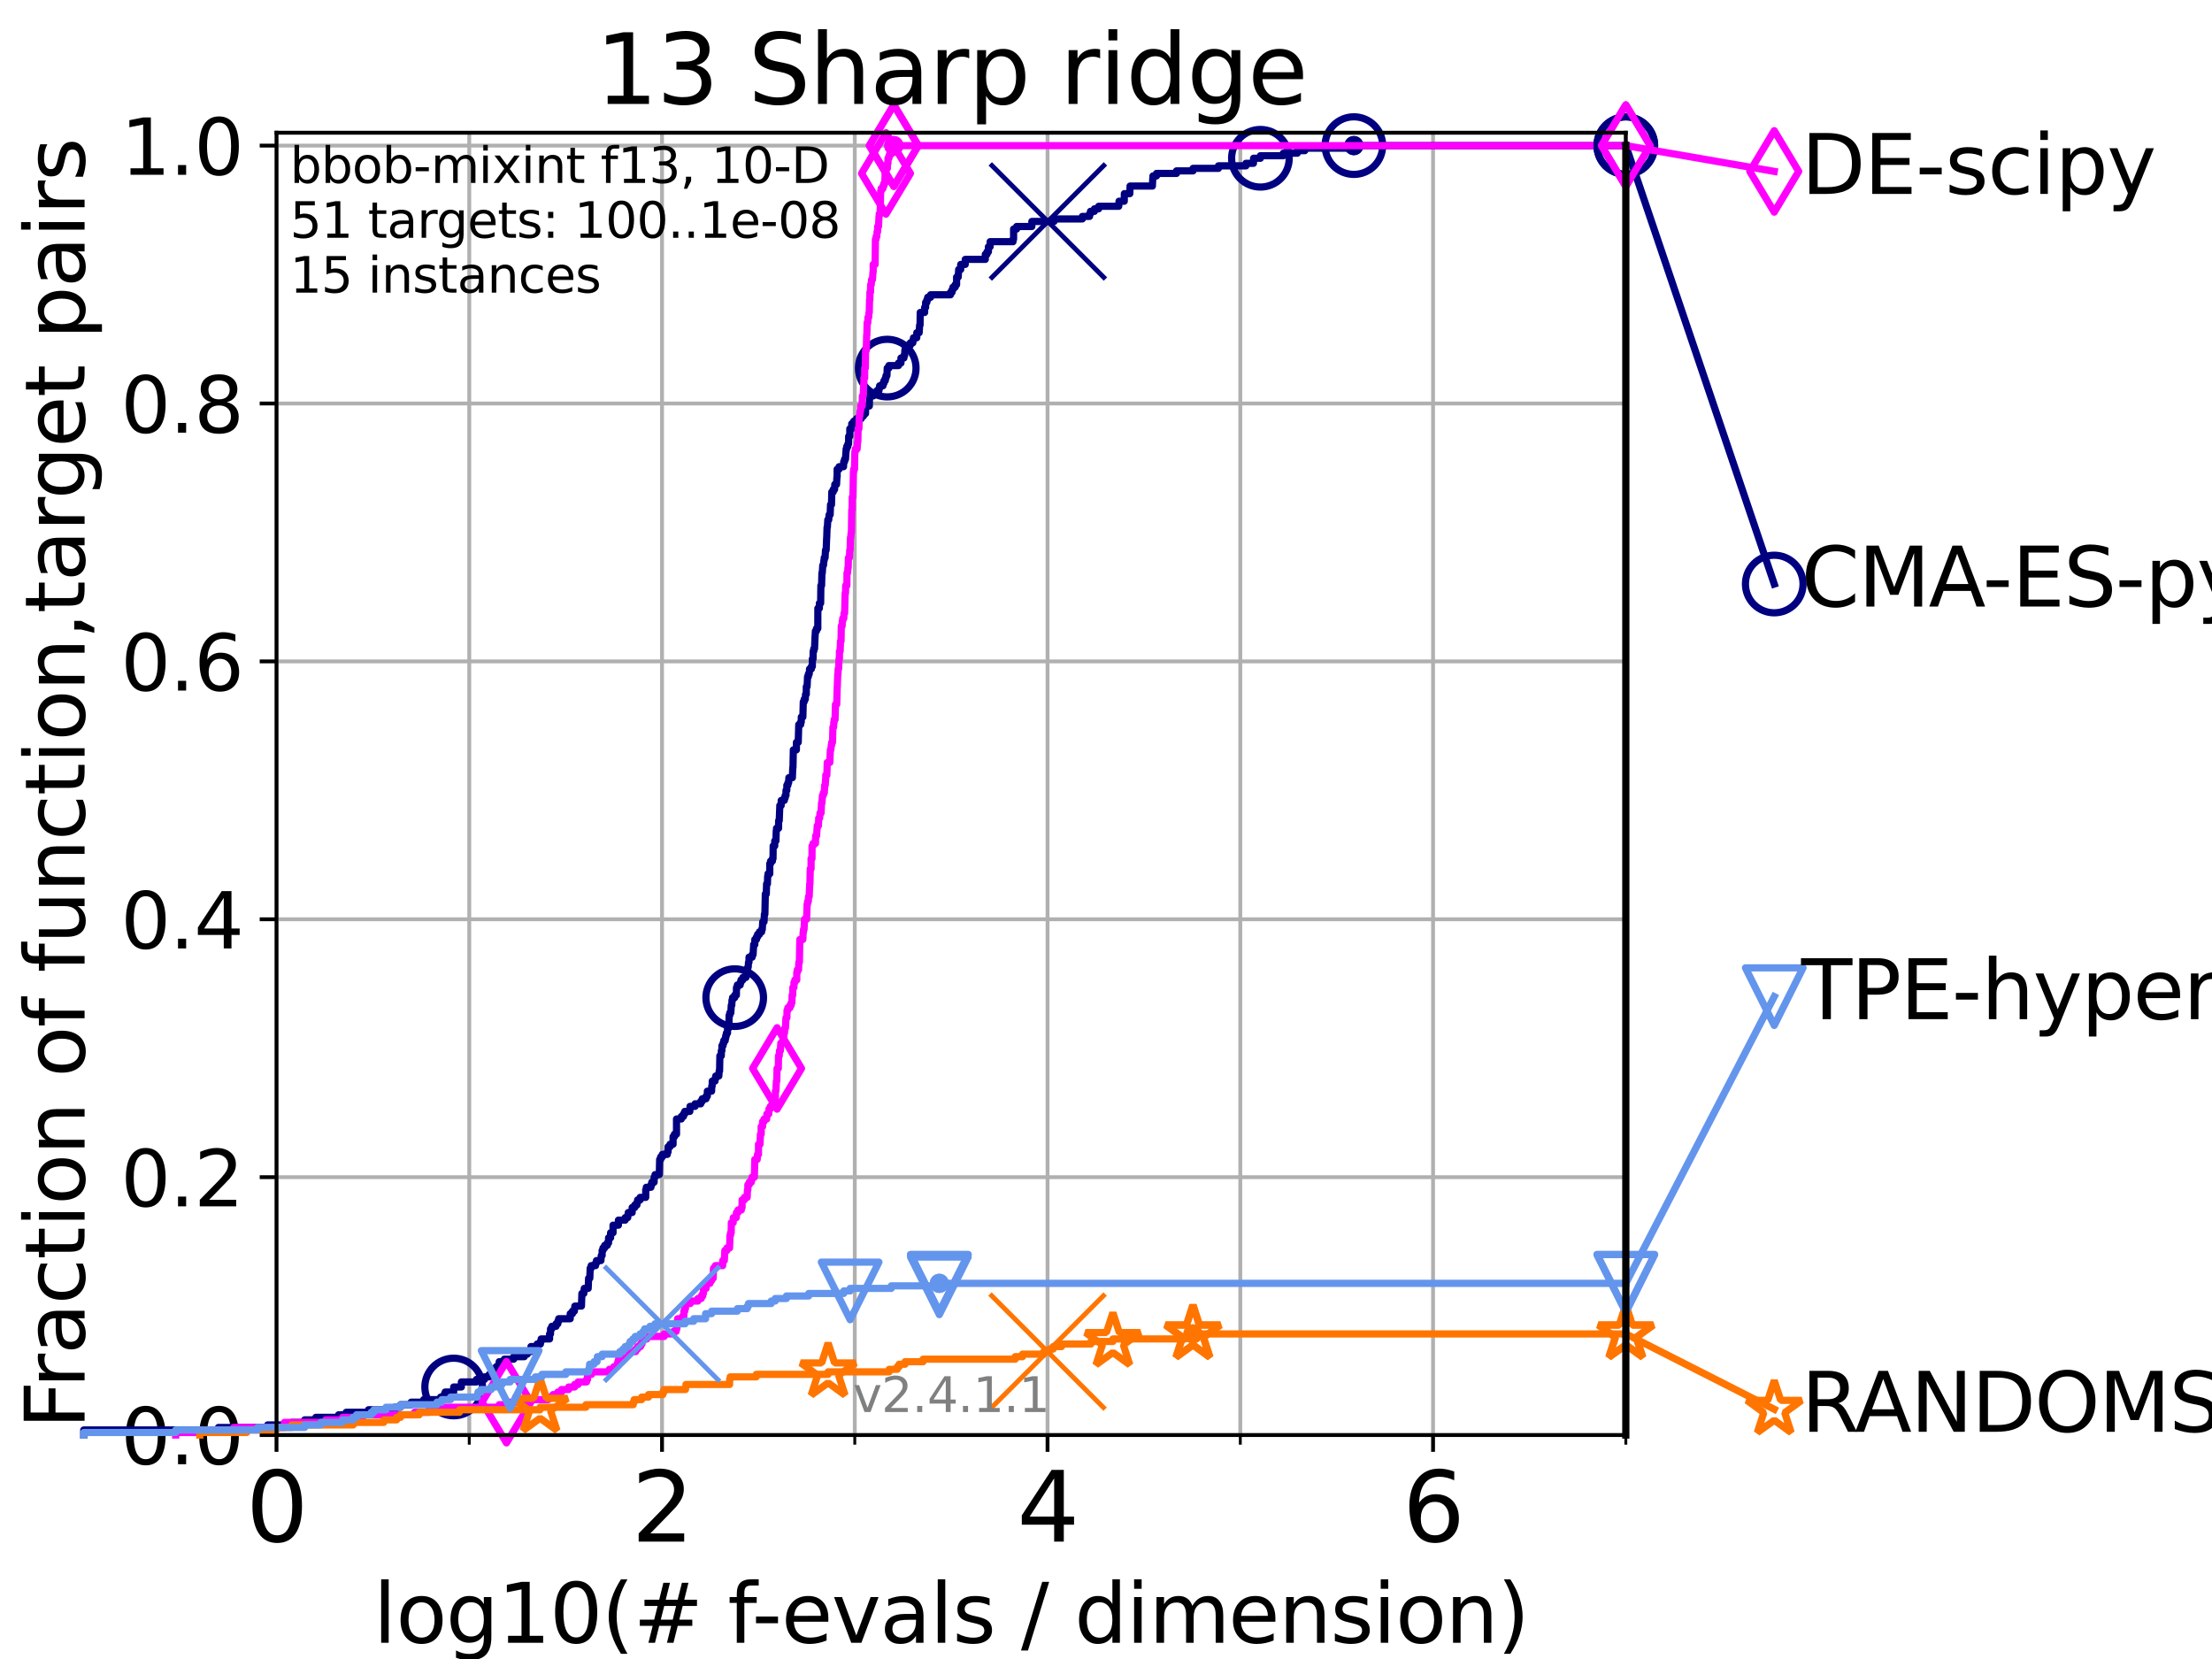 <?xml version="1.0" encoding="utf-8" standalone="no"?>
<!DOCTYPE svg PUBLIC "-//W3C//DTD SVG 1.1//EN"
  "http://www.w3.org/Graphics/SVG/1.1/DTD/svg11.dtd">
<svg height="345.6pt" version="1.1" viewBox="0 0 460.8 345.6" width="460.8pt" xmlns="http://www.w3.org/2000/svg" xmlns:xlink="http://www.w3.org/1999/xlink">
 <defs>
  <style type="text/css">*{stroke-linecap:butt;stroke-linejoin:round;}</style>
 </defs>
 <g id="figure_1">
  <g id="patch_1">
   <path d="M 0 345.6 
L 460.8 345.6 
L 460.8 0 
L 0 0 
z
" style="fill:#ffffff;"/>
  </g>
  <g id="axes_1">
   <g id="patch_2">
    <path d="M 57.6 298.944 
L 338.688 298.944 
L 338.688 27.648 
L 57.6 27.648 
z
" style="fill:#ffffff;"/>
   </g>
   <g id="matplotlib.axis_1">
    <g id="xtick_1">
     <g id="line2d_1">
      <path clip-path="url(#pdfe9ca5abb)" d="M 57.6 298.944 
L 57.6 27.648 
" style="fill:none;stroke:#b0b0b0;stroke-linecap:square;stroke-width:0.8;"/>
     </g>
     <g id="line2d_2">
      <defs>
       <path d="M 0 0 
L 0 3.5 
" id="mba22572489" style="stroke:#000000;stroke-width:0.8;"/>
      </defs>
      <g>
       <use style="stroke:#000000;stroke-width:0.8;" x="57.6" xlink:href="#mba22572489" y="298.944"/>
      </g>
     </g>
     <g id="text_1">
      <!-- 0 -->
      <g transform="translate(51.237 321.141)scale(0.2 -0.2)">
       <defs>
        <path d="M 2034 4250 
Q 1547 4250 1301 3770 
Q 1056 3291 1056 2328 
Q 1056 1369 1301 889 
Q 1547 409 2034 409 
Q 2525 409 2770 889 
Q 3016 1369 3016 2328 
Q 3016 3291 2770 3770 
Q 2525 4250 2034 4250 
z
M 2034 4750 
Q 2819 4750 3233 4129 
Q 3647 3509 3647 2328 
Q 3647 1150 3233 529 
Q 2819 -91 2034 -91 
Q 1250 -91 836 529 
Q 422 1150 422 2328 
Q 422 3509 836 4129 
Q 1250 4750 2034 4750 
z
" id="DejaVuSans-30" transform="scale(0.016)"/>
       </defs>
       <use xlink:href="#DejaVuSans-30"/>
      </g>
     </g>
    </g>
    <g id="xtick_2">
     <g id="line2d_3">
      <path clip-path="url(#pdfe9ca5abb)" d="M 137.911 298.944 
L 137.911 27.648 
" style="fill:none;stroke:#b0b0b0;stroke-linecap:square;stroke-width:0.8;"/>
     </g>
     <g id="line2d_4">
      <g>
       <use style="stroke:#000000;stroke-width:0.8;" x="137.911" xlink:href="#mba22572489" y="298.944"/>
      </g>
     </g>
     <g id="text_2">
      <!-- 2 -->
      <g transform="translate(131.548 321.141)scale(0.2 -0.2)">
       <defs>
        <path d="M 1228 531 
L 3431 531 
L 3431 0 
L 469 0 
L 469 531 
Q 828 903 1448 1529 
Q 2069 2156 2228 2338 
Q 2531 2678 2651 2914 
Q 2772 3150 2772 3378 
Q 2772 3750 2511 3984 
Q 2250 4219 1831 4219 
Q 1534 4219 1204 4116 
Q 875 4013 500 3803 
L 500 4441 
Q 881 4594 1212 4672 
Q 1544 4750 1819 4750 
Q 2544 4750 2975 4387 
Q 3406 4025 3406 3419 
Q 3406 3131 3298 2873 
Q 3191 2616 2906 2266 
Q 2828 2175 2409 1742 
Q 1991 1309 1228 531 
z
" id="DejaVuSans-32" transform="scale(0.016)"/>
       </defs>
       <use xlink:href="#DejaVuSans-32"/>
      </g>
     </g>
    </g>
    <g id="xtick_3">
     <g id="line2d_5">
      <path clip-path="url(#pdfe9ca5abb)" d="M 218.222 298.944 
L 218.222 27.648 
" style="fill:none;stroke:#b0b0b0;stroke-linecap:square;stroke-width:0.8;"/>
     </g>
     <g id="line2d_6">
      <g>
       <use style="stroke:#000000;stroke-width:0.8;" x="218.222" xlink:href="#mba22572489" y="298.944"/>
      </g>
     </g>
     <g id="text_3">
      <!-- 4 -->
      <g transform="translate(211.859 321.141)scale(0.2 -0.2)">
       <defs>
        <path d="M 2419 4116 
L 825 1625 
L 2419 1625 
L 2419 4116 
z
M 2253 4666 
L 3047 4666 
L 3047 1625 
L 3713 1625 
L 3713 1100 
L 3047 1100 
L 3047 0 
L 2419 0 
L 2419 1100 
L 313 1100 
L 313 1709 
L 2253 4666 
z
" id="DejaVuSans-34" transform="scale(0.016)"/>
       </defs>
       <use xlink:href="#DejaVuSans-34"/>
      </g>
     </g>
    </g>
    <g id="xtick_4">
     <g id="line2d_7">
      <path clip-path="url(#pdfe9ca5abb)" d="M 298.533 298.944 
L 298.533 27.648 
" style="fill:none;stroke:#b0b0b0;stroke-linecap:square;stroke-width:0.8;"/>
     </g>
     <g id="line2d_8">
      <g>
       <use style="stroke:#000000;stroke-width:0.8;" x="298.533" xlink:href="#mba22572489" y="298.944"/>
      </g>
     </g>
     <g id="text_4">
      <!-- 6 -->
      <g transform="translate(292.17 321.141)scale(0.2 -0.2)">
       <defs>
        <path d="M 2113 2584 
Q 1688 2584 1439 2293 
Q 1191 2003 1191 1497 
Q 1191 994 1439 701 
Q 1688 409 2113 409 
Q 2538 409 2786 701 
Q 3034 994 3034 1497 
Q 3034 2003 2786 2293 
Q 2538 2584 2113 2584 
z
M 3366 4563 
L 3366 3988 
Q 3128 4100 2886 4159 
Q 2644 4219 2406 4219 
Q 1781 4219 1451 3797 
Q 1122 3375 1075 2522 
Q 1259 2794 1537 2939 
Q 1816 3084 2150 3084 
Q 2853 3084 3261 2657 
Q 3669 2231 3669 1497 
Q 3669 778 3244 343 
Q 2819 -91 2113 -91 
Q 1303 -91 875 529 
Q 447 1150 447 2328 
Q 447 3434 972 4092 
Q 1497 4750 2381 4750 
Q 2619 4750 2861 4703 
Q 3103 4656 3366 4563 
z
" id="DejaVuSans-36" transform="scale(0.016)"/>
       </defs>
       <use xlink:href="#DejaVuSans-36"/>
      </g>
     </g>
    </g>
    <g id="xtick_5">
     <g id="line2d_9">
      <path clip-path="url(#pdfe9ca5abb)" d="M 97.755 298.944 
L 97.755 27.648 
" style="fill:none;stroke:#b0b0b0;stroke-linecap:square;stroke-width:0.8;"/>
     </g>
     <g id="line2d_10">
      <defs>
       <path d="M 0 0 
L 0 2 
" id="m1a3a59f8a4" style="stroke:#000000;stroke-width:0.6;"/>
      </defs>
      <g>
       <use style="stroke:#000000;stroke-width:0.6;" x="97.755" xlink:href="#m1a3a59f8a4" y="298.944"/>
      </g>
     </g>
    </g>
    <g id="xtick_6">
     <g id="line2d_11">
      <path clip-path="url(#pdfe9ca5abb)" d="M 178.066 298.944 
L 178.066 27.648 
" style="fill:none;stroke:#b0b0b0;stroke-linecap:square;stroke-width:0.8;"/>
     </g>
     <g id="line2d_12">
      <g>
       <use style="stroke:#000000;stroke-width:0.6;" x="178.066" xlink:href="#m1a3a59f8a4" y="298.944"/>
      </g>
     </g>
    </g>
    <g id="xtick_7">
     <g id="line2d_13">
      <path clip-path="url(#pdfe9ca5abb)" d="M 258.377 298.944 
L 258.377 27.648 
" style="fill:none;stroke:#b0b0b0;stroke-linecap:square;stroke-width:0.8;"/>
     </g>
     <g id="line2d_14">
      <g>
       <use style="stroke:#000000;stroke-width:0.6;" x="258.377" xlink:href="#m1a3a59f8a4" y="298.944"/>
      </g>
     </g>
    </g>
    <g id="xtick_8">
     <g id="line2d_15">
      <path clip-path="url(#pdfe9ca5abb)" d="M 338.688 298.944 
L 338.688 27.648 
" style="fill:none;stroke:#b0b0b0;stroke-linecap:square;stroke-width:0.8;"/>
     </g>
     <g id="line2d_16">
      <g>
       <use style="stroke:#000000;stroke-width:0.6;" x="338.688" xlink:href="#m1a3a59f8a4" y="298.944"/>
      </g>
     </g>
    </g>
    <g id="text_5">
     <!-- log10(# f-evals / dimension) -->
     <g transform="translate(77.764 342.218)scale(0.17 -0.17)">
      <defs>
       <path d="M 603 4863 
L 1178 4863 
L 1178 0 
L 603 0 
L 603 4863 
z
" id="DejaVuSans-6c" transform="scale(0.016)"/>
       <path d="M 1959 3097 
Q 1497 3097 1228 2736 
Q 959 2375 959 1747 
Q 959 1119 1226 758 
Q 1494 397 1959 397 
Q 2419 397 2687 759 
Q 2956 1122 2956 1747 
Q 2956 2369 2687 2733 
Q 2419 3097 1959 3097 
z
M 1959 3584 
Q 2709 3584 3137 3096 
Q 3566 2609 3566 1747 
Q 3566 888 3137 398 
Q 2709 -91 1959 -91 
Q 1206 -91 779 398 
Q 353 888 353 1747 
Q 353 2609 779 3096 
Q 1206 3584 1959 3584 
z
" id="DejaVuSans-6f" transform="scale(0.016)"/>
       <path d="M 2906 1791 
Q 2906 2416 2648 2759 
Q 2391 3103 1925 3103 
Q 1463 3103 1205 2759 
Q 947 2416 947 1791 
Q 947 1169 1205 825 
Q 1463 481 1925 481 
Q 2391 481 2648 825 
Q 2906 1169 2906 1791 
z
M 3481 434 
Q 3481 -459 3084 -895 
Q 2688 -1331 1869 -1331 
Q 1566 -1331 1297 -1286 
Q 1028 -1241 775 -1147 
L 775 -588 
Q 1028 -725 1275 -790 
Q 1522 -856 1778 -856 
Q 2344 -856 2625 -561 
Q 2906 -266 2906 331 
L 2906 616 
Q 2728 306 2450 153 
Q 2172 0 1784 0 
Q 1141 0 747 490 
Q 353 981 353 1791 
Q 353 2603 747 3093 
Q 1141 3584 1784 3584 
Q 2172 3584 2450 3431 
Q 2728 3278 2906 2969 
L 2906 3500 
L 3481 3500 
L 3481 434 
z
" id="DejaVuSans-67" transform="scale(0.016)"/>
       <path d="M 794 531 
L 1825 531 
L 1825 4091 
L 703 3866 
L 703 4441 
L 1819 4666 
L 2450 4666 
L 2450 531 
L 3481 531 
L 3481 0 
L 794 0 
L 794 531 
z
" id="DejaVuSans-31" transform="scale(0.016)"/>
       <path d="M 1984 4856 
Q 1566 4138 1362 3434 
Q 1159 2731 1159 2009 
Q 1159 1288 1364 580 
Q 1569 -128 1984 -844 
L 1484 -844 
Q 1016 -109 783 600 
Q 550 1309 550 2009 
Q 550 2706 781 3412 
Q 1013 4119 1484 4856 
L 1984 4856 
z
" id="DejaVuSans-28" transform="scale(0.016)"/>
       <path d="M 3272 2816 
L 2363 2816 
L 2100 1772 
L 3016 1772 
L 3272 2816 
z
M 2803 4594 
L 2478 3297 
L 3391 3297 
L 3719 4594 
L 4219 4594 
L 3897 3297 
L 4872 3297 
L 4872 2816 
L 3775 2816 
L 3519 1772 
L 4513 1772 
L 4513 1294 
L 3397 1294 
L 3072 0 
L 2572 0 
L 2894 1294 
L 1978 1294 
L 1656 0 
L 1153 0 
L 1478 1294 
L 494 1294 
L 494 1772 
L 1594 1772 
L 1856 2816 
L 850 2816 
L 850 3297 
L 1978 3297 
L 2297 4594 
L 2803 4594 
z
" id="DejaVuSans-23" transform="scale(0.016)"/>
       <path id="DejaVuSans-20" transform="scale(0.016)"/>
       <path d="M 2375 4863 
L 2375 4384 
L 1825 4384 
Q 1516 4384 1395 4259 
Q 1275 4134 1275 3809 
L 1275 3500 
L 2222 3500 
L 2222 3053 
L 1275 3053 
L 1275 0 
L 697 0 
L 697 3053 
L 147 3053 
L 147 3500 
L 697 3500 
L 697 3744 
Q 697 4328 969 4595 
Q 1241 4863 1831 4863 
L 2375 4863 
z
" id="DejaVuSans-66" transform="scale(0.016)"/>
       <path d="M 313 2009 
L 1997 2009 
L 1997 1497 
L 313 1497 
L 313 2009 
z
" id="DejaVuSans-2d" transform="scale(0.016)"/>
       <path d="M 3597 1894 
L 3597 1613 
L 953 1613 
Q 991 1019 1311 708 
Q 1631 397 2203 397 
Q 2534 397 2845 478 
Q 3156 559 3463 722 
L 3463 178 
Q 3153 47 2828 -22 
Q 2503 -91 2169 -91 
Q 1331 -91 842 396 
Q 353 884 353 1716 
Q 353 2575 817 3079 
Q 1281 3584 2069 3584 
Q 2775 3584 3186 3129 
Q 3597 2675 3597 1894 
z
M 3022 2063 
Q 3016 2534 2758 2815 
Q 2500 3097 2075 3097 
Q 1594 3097 1305 2825 
Q 1016 2553 972 2059 
L 3022 2063 
z
" id="DejaVuSans-65" transform="scale(0.016)"/>
       <path d="M 191 3500 
L 800 3500 
L 1894 563 
L 2988 3500 
L 3597 3500 
L 2284 0 
L 1503 0 
L 191 3500 
z
" id="DejaVuSans-76" transform="scale(0.016)"/>
       <path d="M 2194 1759 
Q 1497 1759 1228 1600 
Q 959 1441 959 1056 
Q 959 750 1161 570 
Q 1363 391 1709 391 
Q 2188 391 2477 730 
Q 2766 1069 2766 1631 
L 2766 1759 
L 2194 1759 
z
M 3341 1997 
L 3341 0 
L 2766 0 
L 2766 531 
Q 2569 213 2275 61 
Q 1981 -91 1556 -91 
Q 1019 -91 701 211 
Q 384 513 384 1019 
Q 384 1609 779 1909 
Q 1175 2209 1959 2209 
L 2766 2209 
L 2766 2266 
Q 2766 2663 2505 2880 
Q 2244 3097 1772 3097 
Q 1472 3097 1187 3025 
Q 903 2953 641 2809 
L 641 3341 
Q 956 3463 1253 3523 
Q 1550 3584 1831 3584 
Q 2591 3584 2966 3190 
Q 3341 2797 3341 1997 
z
" id="DejaVuSans-61" transform="scale(0.016)"/>
       <path d="M 2834 3397 
L 2834 2853 
Q 2591 2978 2328 3040 
Q 2066 3103 1784 3103 
Q 1356 3103 1142 2972 
Q 928 2841 928 2578 
Q 928 2378 1081 2264 
Q 1234 2150 1697 2047 
L 1894 2003 
Q 2506 1872 2764 1633 
Q 3022 1394 3022 966 
Q 3022 478 2636 193 
Q 2250 -91 1575 -91 
Q 1294 -91 989 -36 
Q 684 19 347 128 
L 347 722 
Q 666 556 975 473 
Q 1284 391 1588 391 
Q 1994 391 2212 530 
Q 2431 669 2431 922 
Q 2431 1156 2273 1281 
Q 2116 1406 1581 1522 
L 1381 1569 
Q 847 1681 609 1914 
Q 372 2147 372 2553 
Q 372 3047 722 3315 
Q 1072 3584 1716 3584 
Q 2034 3584 2315 3537 
Q 2597 3491 2834 3397 
z
" id="DejaVuSans-73" transform="scale(0.016)"/>
       <path d="M 1625 4666 
L 2156 4666 
L 531 -594 
L 0 -594 
L 1625 4666 
z
" id="DejaVuSans-2f" transform="scale(0.016)"/>
       <path d="M 2906 2969 
L 2906 4863 
L 3481 4863 
L 3481 0 
L 2906 0 
L 2906 525 
Q 2725 213 2448 61 
Q 2172 -91 1784 -91 
Q 1150 -91 751 415 
Q 353 922 353 1747 
Q 353 2572 751 3078 
Q 1150 3584 1784 3584 
Q 2172 3584 2448 3432 
Q 2725 3281 2906 2969 
z
M 947 1747 
Q 947 1113 1208 752 
Q 1469 391 1925 391 
Q 2381 391 2643 752 
Q 2906 1113 2906 1747 
Q 2906 2381 2643 2742 
Q 2381 3103 1925 3103 
Q 1469 3103 1208 2742 
Q 947 2381 947 1747 
z
" id="DejaVuSans-64" transform="scale(0.016)"/>
       <path d="M 603 3500 
L 1178 3500 
L 1178 0 
L 603 0 
L 603 3500 
z
M 603 4863 
L 1178 4863 
L 1178 4134 
L 603 4134 
L 603 4863 
z
" id="DejaVuSans-69" transform="scale(0.016)"/>
       <path d="M 3328 2828 
Q 3544 3216 3844 3400 
Q 4144 3584 4550 3584 
Q 5097 3584 5394 3201 
Q 5691 2819 5691 2113 
L 5691 0 
L 5113 0 
L 5113 2094 
Q 5113 2597 4934 2840 
Q 4756 3084 4391 3084 
Q 3944 3084 3684 2787 
Q 3425 2491 3425 1978 
L 3425 0 
L 2847 0 
L 2847 2094 
Q 2847 2600 2669 2842 
Q 2491 3084 2119 3084 
Q 1678 3084 1418 2786 
Q 1159 2488 1159 1978 
L 1159 0 
L 581 0 
L 581 3500 
L 1159 3500 
L 1159 2956 
Q 1356 3278 1631 3431 
Q 1906 3584 2284 3584 
Q 2666 3584 2933 3390 
Q 3200 3197 3328 2828 
z
" id="DejaVuSans-6d" transform="scale(0.016)"/>
       <path d="M 3513 2113 
L 3513 0 
L 2938 0 
L 2938 2094 
Q 2938 2591 2744 2837 
Q 2550 3084 2163 3084 
Q 1697 3084 1428 2787 
Q 1159 2491 1159 1978 
L 1159 0 
L 581 0 
L 581 3500 
L 1159 3500 
L 1159 2956 
Q 1366 3272 1645 3428 
Q 1925 3584 2291 3584 
Q 2894 3584 3203 3211 
Q 3513 2838 3513 2113 
z
" id="DejaVuSans-6e" transform="scale(0.016)"/>
       <path d="M 513 4856 
L 1013 4856 
Q 1481 4119 1714 3412 
Q 1947 2706 1947 2009 
Q 1947 1309 1714 600 
Q 1481 -109 1013 -844 
L 513 -844 
Q 928 -128 1133 580 
Q 1338 1288 1338 2009 
Q 1338 2731 1133 3434 
Q 928 4138 513 4856 
z
" id="DejaVuSans-29" transform="scale(0.016)"/>
      </defs>
      <use xlink:href="#DejaVuSans-6c"/>
      <use x="27.783" xlink:href="#DejaVuSans-6f"/>
      <use x="88.965" xlink:href="#DejaVuSans-67"/>
      <use x="152.441" xlink:href="#DejaVuSans-31"/>
      <use x="216.064" xlink:href="#DejaVuSans-30"/>
      <use x="279.688" xlink:href="#DejaVuSans-28"/>
      <use x="318.701" xlink:href="#DejaVuSans-23"/>
      <use x="402.49" xlink:href="#DejaVuSans-20"/>
      <use x="434.277" xlink:href="#DejaVuSans-66"/>
      <use x="463.982" xlink:href="#DejaVuSans-2d"/>
      <use x="500.066" xlink:href="#DejaVuSans-65"/>
      <use x="561.59" xlink:href="#DejaVuSans-76"/>
      <use x="620.77" xlink:href="#DejaVuSans-61"/>
      <use x="682.049" xlink:href="#DejaVuSans-6c"/>
      <use x="709.832" xlink:href="#DejaVuSans-73"/>
      <use x="761.932" xlink:href="#DejaVuSans-20"/>
      <use x="793.719" xlink:href="#DejaVuSans-2f"/>
      <use x="827.41" xlink:href="#DejaVuSans-20"/>
      <use x="859.197" xlink:href="#DejaVuSans-64"/>
      <use x="922.674" xlink:href="#DejaVuSans-69"/>
      <use x="950.457" xlink:href="#DejaVuSans-6d"/>
      <use x="1047.869" xlink:href="#DejaVuSans-65"/>
      <use x="1109.393" xlink:href="#DejaVuSans-6e"/>
      <use x="1172.771" xlink:href="#DejaVuSans-73"/>
      <use x="1224.871" xlink:href="#DejaVuSans-69"/>
      <use x="1252.654" xlink:href="#DejaVuSans-6f"/>
      <use x="1313.836" xlink:href="#DejaVuSans-6e"/>
      <use x="1377.215" xlink:href="#DejaVuSans-29"/>
     </g>
    </g>
   </g>
   <g id="matplotlib.axis_2">
    <g id="ytick_1">
     <g id="line2d_17">
      <path clip-path="url(#pdfe9ca5abb)" d="M 57.6 298.944 
L 338.688 298.944 
" style="fill:none;stroke:#b0b0b0;stroke-linecap:square;stroke-width:0.8;"/>
     </g>
     <g id="line2d_18">
      <defs>
       <path d="M 0 0 
L -3.5 0 
" id="mdb42630ff6" style="stroke:#000000;stroke-width:0.8;"/>
      </defs>
      <g>
       <use style="stroke:#000000;stroke-width:0.8;" x="57.6" xlink:href="#mdb42630ff6" y="298.944"/>
      </g>
     </g>
     <g id="text_6">
      <!-- 0.0 -->
      <g transform="translate(25.155 305.023)scale(0.16 -0.16)">
       <defs>
        <path d="M 684 794 
L 1344 794 
L 1344 0 
L 684 0 
L 684 794 
z
" id="DejaVuSans-2e" transform="scale(0.016)"/>
       </defs>
       <use xlink:href="#DejaVuSans-30"/>
       <use x="63.623" xlink:href="#DejaVuSans-2e"/>
       <use x="95.41" xlink:href="#DejaVuSans-30"/>
      </g>
     </g>
    </g>
    <g id="ytick_2">
     <g id="line2d_19">
      <path clip-path="url(#pdfe9ca5abb)" d="M 57.6 245.222 
L 338.688 245.222 
" style="fill:none;stroke:#b0b0b0;stroke-linecap:square;stroke-width:0.8;"/>
     </g>
     <g id="line2d_20">
      <g>
       <use style="stroke:#000000;stroke-width:0.8;" x="57.6" xlink:href="#mdb42630ff6" y="245.222"/>
      </g>
     </g>
     <g id="text_7">
      <!-- 0.2 -->
      <g transform="translate(25.155 251.301)scale(0.16 -0.16)">
       <use xlink:href="#DejaVuSans-30"/>
       <use x="63.623" xlink:href="#DejaVuSans-2e"/>
       <use x="95.41" xlink:href="#DejaVuSans-32"/>
      </g>
     </g>
    </g>
    <g id="ytick_3">
     <g id="line2d_21">
      <path clip-path="url(#pdfe9ca5abb)" d="M 57.6 191.5 
L 338.688 191.5 
" style="fill:none;stroke:#b0b0b0;stroke-linecap:square;stroke-width:0.8;"/>
     </g>
     <g id="line2d_22">
      <g>
       <use style="stroke:#000000;stroke-width:0.8;" x="57.6" xlink:href="#mdb42630ff6" y="191.5"/>
      </g>
     </g>
     <g id="text_8">
      <!-- 0.4 -->
      <g transform="translate(25.155 197.579)scale(0.16 -0.16)">
       <use xlink:href="#DejaVuSans-30"/>
       <use x="63.623" xlink:href="#DejaVuSans-2e"/>
       <use x="95.41" xlink:href="#DejaVuSans-34"/>
      </g>
     </g>
    </g>
    <g id="ytick_4">
     <g id="line2d_23">
      <path clip-path="url(#pdfe9ca5abb)" d="M 57.6 137.778 
L 338.688 137.778 
" style="fill:none;stroke:#b0b0b0;stroke-linecap:square;stroke-width:0.8;"/>
     </g>
     <g id="line2d_24">
      <g>
       <use style="stroke:#000000;stroke-width:0.8;" x="57.6" xlink:href="#mdb42630ff6" y="137.778"/>
      </g>
     </g>
     <g id="text_9">
      <!-- 0.6 -->
      <g transform="translate(25.155 143.857)scale(0.16 -0.16)">
       <use xlink:href="#DejaVuSans-30"/>
       <use x="63.623" xlink:href="#DejaVuSans-2e"/>
       <use x="95.41" xlink:href="#DejaVuSans-36"/>
      </g>
     </g>
    </g>
    <g id="ytick_5">
     <g id="line2d_25">
      <path clip-path="url(#pdfe9ca5abb)" d="M 57.6 84.056 
L 338.688 84.056 
" style="fill:none;stroke:#b0b0b0;stroke-linecap:square;stroke-width:0.8;"/>
     </g>
     <g id="line2d_26">
      <g>
       <use style="stroke:#000000;stroke-width:0.8;" x="57.6" xlink:href="#mdb42630ff6" y="84.056"/>
      </g>
     </g>
     <g id="text_10">
      <!-- 0.8 -->
      <g transform="translate(25.155 90.135)scale(0.16 -0.16)">
       <defs>
        <path d="M 2034 2216 
Q 1584 2216 1326 1975 
Q 1069 1734 1069 1313 
Q 1069 891 1326 650 
Q 1584 409 2034 409 
Q 2484 409 2743 651 
Q 3003 894 3003 1313 
Q 3003 1734 2745 1975 
Q 2488 2216 2034 2216 
z
M 1403 2484 
Q 997 2584 770 2862 
Q 544 3141 544 3541 
Q 544 4100 942 4425 
Q 1341 4750 2034 4750 
Q 2731 4750 3128 4425 
Q 3525 4100 3525 3541 
Q 3525 3141 3298 2862 
Q 3072 2584 2669 2484 
Q 3125 2378 3379 2068 
Q 3634 1759 3634 1313 
Q 3634 634 3220 271 
Q 2806 -91 2034 -91 
Q 1263 -91 848 271 
Q 434 634 434 1313 
Q 434 1759 690 2068 
Q 947 2378 1403 2484 
z
M 1172 3481 
Q 1172 3119 1398 2916 
Q 1625 2713 2034 2713 
Q 2441 2713 2670 2916 
Q 2900 3119 2900 3481 
Q 2900 3844 2670 4047 
Q 2441 4250 2034 4250 
Q 1625 4250 1398 4047 
Q 1172 3844 1172 3481 
z
" id="DejaVuSans-38" transform="scale(0.016)"/>
       </defs>
       <use xlink:href="#DejaVuSans-30"/>
       <use x="63.623" xlink:href="#DejaVuSans-2e"/>
       <use x="95.41" xlink:href="#DejaVuSans-38"/>
      </g>
     </g>
    </g>
    <g id="ytick_6">
     <g id="line2d_27">
      <path clip-path="url(#pdfe9ca5abb)" d="M 57.6 30.334 
L 338.688 30.334 
" style="fill:none;stroke:#b0b0b0;stroke-linecap:square;stroke-width:0.8;"/>
     </g>
     <g id="line2d_28">
      <g>
       <use style="stroke:#000000;stroke-width:0.8;" x="57.6" xlink:href="#mdb42630ff6" y="30.334"/>
      </g>
     </g>
     <g id="text_11">
      <!-- 1.0 -->
      <g transform="translate(25.155 36.413)scale(0.16 -0.16)">
       <use xlink:href="#DejaVuSans-31"/>
       <use x="63.623" xlink:href="#DejaVuSans-2e"/>
       <use x="95.41" xlink:href="#DejaVuSans-30"/>
      </g>
     </g>
    </g>
    <g id="text_12">
     <!-- Fraction of function,target pairs -->
     <g transform="translate(17.62 297.681)rotate(-90)scale(0.17 -0.17)">
      <defs>
       <path d="M 628 4666 
L 3309 4666 
L 3309 4134 
L 1259 4134 
L 1259 2759 
L 3109 2759 
L 3109 2228 
L 1259 2228 
L 1259 0 
L 628 0 
L 628 4666 
z
" id="DejaVuSans-46" transform="scale(0.016)"/>
       <path d="M 2631 2963 
Q 2534 3019 2420 3045 
Q 2306 3072 2169 3072 
Q 1681 3072 1420 2755 
Q 1159 2438 1159 1844 
L 1159 0 
L 581 0 
L 581 3500 
L 1159 3500 
L 1159 2956 
Q 1341 3275 1631 3429 
Q 1922 3584 2338 3584 
Q 2397 3584 2469 3576 
Q 2541 3569 2628 3553 
L 2631 2963 
z
" id="DejaVuSans-72" transform="scale(0.016)"/>
       <path d="M 3122 3366 
L 3122 2828 
Q 2878 2963 2633 3030 
Q 2388 3097 2138 3097 
Q 1578 3097 1268 2742 
Q 959 2388 959 1747 
Q 959 1106 1268 751 
Q 1578 397 2138 397 
Q 2388 397 2633 464 
Q 2878 531 3122 666 
L 3122 134 
Q 2881 22 2623 -34 
Q 2366 -91 2075 -91 
Q 1284 -91 818 406 
Q 353 903 353 1747 
Q 353 2603 823 3093 
Q 1294 3584 2113 3584 
Q 2378 3584 2631 3529 
Q 2884 3475 3122 3366 
z
" id="DejaVuSans-63" transform="scale(0.016)"/>
       <path d="M 1172 4494 
L 1172 3500 
L 2356 3500 
L 2356 3053 
L 1172 3053 
L 1172 1153 
Q 1172 725 1289 603 
Q 1406 481 1766 481 
L 2356 481 
L 2356 0 
L 1766 0 
Q 1100 0 847 248 
Q 594 497 594 1153 
L 594 3053 
L 172 3053 
L 172 3500 
L 594 3500 
L 594 4494 
L 1172 4494 
z
" id="DejaVuSans-74" transform="scale(0.016)"/>
       <path d="M 544 1381 
L 544 3500 
L 1119 3500 
L 1119 1403 
Q 1119 906 1312 657 
Q 1506 409 1894 409 
Q 2359 409 2629 706 
Q 2900 1003 2900 1516 
L 2900 3500 
L 3475 3500 
L 3475 0 
L 2900 0 
L 2900 538 
Q 2691 219 2414 64 
Q 2138 -91 1772 -91 
Q 1169 -91 856 284 
Q 544 659 544 1381 
z
M 1991 3584 
L 1991 3584 
z
" id="DejaVuSans-75" transform="scale(0.016)"/>
       <path d="M 750 794 
L 1409 794 
L 1409 256 
L 897 -744 
L 494 -744 
L 750 256 
L 750 794 
z
" id="DejaVuSans-2c" transform="scale(0.016)"/>
       <path d="M 1159 525 
L 1159 -1331 
L 581 -1331 
L 581 3500 
L 1159 3500 
L 1159 2969 
Q 1341 3281 1617 3432 
Q 1894 3584 2278 3584 
Q 2916 3584 3314 3078 
Q 3713 2572 3713 1747 
Q 3713 922 3314 415 
Q 2916 -91 2278 -91 
Q 1894 -91 1617 61 
Q 1341 213 1159 525 
z
M 3116 1747 
Q 3116 2381 2855 2742 
Q 2594 3103 2138 3103 
Q 1681 3103 1420 2742 
Q 1159 2381 1159 1747 
Q 1159 1113 1420 752 
Q 1681 391 2138 391 
Q 2594 391 2855 752 
Q 3116 1113 3116 1747 
z
" id="DejaVuSans-70" transform="scale(0.016)"/>
      </defs>
      <use xlink:href="#DejaVuSans-46"/>
      <use x="50.27" xlink:href="#DejaVuSans-72"/>
      <use x="91.383" xlink:href="#DejaVuSans-61"/>
      <use x="152.662" xlink:href="#DejaVuSans-63"/>
      <use x="207.643" xlink:href="#DejaVuSans-74"/>
      <use x="246.852" xlink:href="#DejaVuSans-69"/>
      <use x="274.635" xlink:href="#DejaVuSans-6f"/>
      <use x="335.816" xlink:href="#DejaVuSans-6e"/>
      <use x="399.195" xlink:href="#DejaVuSans-20"/>
      <use x="430.982" xlink:href="#DejaVuSans-6f"/>
      <use x="492.164" xlink:href="#DejaVuSans-66"/>
      <use x="527.369" xlink:href="#DejaVuSans-20"/>
      <use x="559.156" xlink:href="#DejaVuSans-66"/>
      <use x="594.361" xlink:href="#DejaVuSans-75"/>
      <use x="657.74" xlink:href="#DejaVuSans-6e"/>
      <use x="721.119" xlink:href="#DejaVuSans-63"/>
      <use x="776.1" xlink:href="#DejaVuSans-74"/>
      <use x="815.309" xlink:href="#DejaVuSans-69"/>
      <use x="843.092" xlink:href="#DejaVuSans-6f"/>
      <use x="904.273" xlink:href="#DejaVuSans-6e"/>
      <use x="967.652" xlink:href="#DejaVuSans-2c"/>
      <use x="999.439" xlink:href="#DejaVuSans-74"/>
      <use x="1038.648" xlink:href="#DejaVuSans-61"/>
      <use x="1099.928" xlink:href="#DejaVuSans-72"/>
      <use x="1139.291" xlink:href="#DejaVuSans-67"/>
      <use x="1202.768" xlink:href="#DejaVuSans-65"/>
      <use x="1264.291" xlink:href="#DejaVuSans-74"/>
      <use x="1303.5" xlink:href="#DejaVuSans-20"/>
      <use x="1335.287" xlink:href="#DejaVuSans-70"/>
      <use x="1398.764" xlink:href="#DejaVuSans-61"/>
      <use x="1460.043" xlink:href="#DejaVuSans-69"/>
      <use x="1487.826" xlink:href="#DejaVuSans-72"/>
      <use x="1528.939" xlink:href="#DejaVuSans-73"/>
     </g>
    </g>
   </g>
   <g id="line2d_29">
    <defs>
     <path d="M 0 1.5 
C 0.398 1.5 0.779 1.342 1.061 1.061 
C 1.342 0.779 1.5 0.398 1.5 0 
C 1.5 -0.398 1.342 -0.779 1.061 -1.061 
C 0.779 -1.342 0.398 -1.5 0 -1.5 
C -0.398 -1.5 -0.779 -1.342 -1.061 -1.061 
C -1.342 -0.779 -1.5 -0.398 -1.5 0 
C -1.5 0.398 -1.342 0.779 -1.061 1.061 
C -0.779 1.342 -0.398 1.5 0 1.5 
z
" id="m3bbe1bd995" style="stroke:#000080;"/>
    </defs>
    <g>
     <use style="fill:#000080;stroke:#000080;" x="282.037" xlink:href="#m3bbe1bd995" y="30.334"/>
     <use style="fill:#000080;stroke:#000080;" x="282.037" xlink:href="#m3bbe1bd995" y="30.334"/>
    </g>
   </g>
   <g id="line2d_30">
    <path d="M 17.445 298.944 
L 17.445 297.891 
L 45.512 297.891 
L 45.512 297.364 
L 55.763 297.364 
L 55.763 296.837 
L 60.78 296.837 
L 60.78 296.311 
L 63.468 296.311 
L 63.468 295.784 
L 65.797 295.784 
L 65.797 295.257 
L 70.539 295.257 
L 70.539 294.731 
L 72.125 294.731 
L 72.125 294.204 
L 76.759 294.204 
L 76.759 293.677 
L 82.207 293.677 
L 82.207 293.15 
L 83.438 293.15 
L 83.438 292.624 
L 85.667 292.624 
L 85.667 292.097 
L 88.256 292.097 
L 88.256 291.57 
L 91.783 291.57 
L 91.783 291.044 
L 92.504 291.044 
L 92.504 290.517 
L 92.738 290.517 
L 92.738 289.99 
L 94.506 289.99 
L 94.506 288.937 
L 96.111 288.937 
L 96.111 287.884 
L 99.258 287.884 
L 99.258 287.357 
L 100.935 287.357 
L 100.935 286.83 
L 101.924 286.83 
L 101.924 286.304 
L 102.597 286.304 
L 102.597 285.777 
L 103.372 285.777 
L 103.372 284.723 
L 103.871 284.723 
L 103.871 284.197 
L 103.993 284.197 
L 103.993 283.67 
L 105.057 283.67 
L 105.057 283.143 
L 107.009 283.143 
L 107.009 282.617 
L 109.222 282.617 
L 109.222 282.09 
L 109.843 282.09 
L 109.843 281.563 
L 110.611 281.563 
L 110.611 280.51 
L 111.897 280.51 
L 111.897 279.983 
L 112.581 279.983 
L 112.581 279.457 
L 112.73 279.457 
L 112.73 278.93 
L 114.486 278.93 
L 114.486 277.877 
L 114.685 277.877 
L 114.685 276.823 
L 114.947 276.823 
L 114.947 276.296 
L 115.835 276.296 
L 115.835 275.77 
L 116.203 275.77 
L 116.203 275.243 
L 116.383 275.243 
L 116.383 274.716 
L 118.787 274.716 
L 118.787 273.663 
L 119.25 273.663 
L 119.25 273.136 
L 119.652 273.136 
L 119.752 272.083 
L 121.128 272.083 
L 121.219 269.45 
L 121.624 269.45 
L 121.712 268.396 
L 122.531 268.396 
L 122.615 266.289 
L 122.865 266.289 
L 122.948 264.183 
L 123.152 264.183 
L 123.152 263.656 
L 124.063 263.656 
L 124.063 263.129 
L 124.255 263.129 
L 124.255 262.603 
L 125.183 262.603 
L 125.256 261.549 
L 125.435 261.549 
L 125.435 260.496 
L 125.612 260.496 
L 125.612 259.969 
L 125.962 259.969 
L 125.962 259.443 
L 126.507 259.443 
L 126.507 258.916 
L 126.773 258.916 
L 126.773 257.862 
L 127.197 257.862 
L 127.197 256.809 
L 127.706 256.809 
L 127.706 255.229 
L 128.827 255.229 
L 128.827 254.176 
L 130.237 254.176 
L 130.237 253.649 
L 130.77 253.649 
L 130.875 252.596 
L 131.691 252.596 
L 131.691 251.542 
L 132.23 251.542 
L 132.23 251.016 
L 132.683 251.016 
L 132.683 250.489 
L 132.824 250.489 
L 132.824 249.962 
L 133.353 249.962 
L 133.353 249.436 
L 134.514 249.436 
L 134.514 247.855 
L 134.64 247.855 
L 134.64 247.329 
L 135.602 247.329 
L 135.602 246.802 
L 135.78 246.802 
L 135.78 246.275 
L 136.266 246.275 
L 136.266 245.222 
L 136.457 245.222 
L 136.457 244.695 
L 137.344 244.695 
L 137.416 241.535 
L 137.63 241.535 
L 137.63 241.009 
L 137.98 241.009 
L 137.98 240.482 
L 139.009 240.482 
L 139.009 239.955 
L 139.172 239.955 
L 139.172 238.902 
L 139.573 238.902 
L 139.573 238.375 
L 140.211 238.375 
L 140.211 236.795 
L 140.499 236.795 
L 140.499 236.268 
L 140.93 236.268 
L 140.93 233.108 
L 141.927 233.108 
L 141.927 232.582 
L 142.379 232.582 
L 142.379 232.055 
L 142.647 232.055 
L 142.647 231.528 
L 143.704 231.528 
L 143.741 230.475 
L 144.795 230.475 
L 144.795 229.948 
L 145.976 229.948 
L 145.976 229.421 
L 146.292 229.421 
L 146.292 228.895 
L 147.082 228.895 
L 147.082 228.368 
L 147.348 228.368 
L 147.348 227.315 
L 148.239 227.315 
L 148.268 226.261 
L 148.354 226.261 
L 148.373 225.208 
L 148.957 225.208 
L 148.957 224.681 
L 149.095 224.681 
L 149.095 224.155 
L 149.744 224.155 
L 149.815 223.101 
L 149.903 223.101 
L 149.964 219.941 
L 150.267 219.941 
L 150.267 218.888 
L 150.387 218.888 
L 150.387 217.834 
L 150.624 217.834 
L 150.624 217.308 
L 150.775 217.308 
L 150.775 216.781 
L 151.073 216.781 
L 151.073 216.254 
L 151.187 216.254 
L 151.187 215.728 
L 151.325 215.728 
L 151.325 215.201 
L 151.558 215.201 
L 151.558 214.148 
L 151.835 214.148 
L 151.889 211.514 
L 152.03 211.514 
L 152.03 210.987 
L 152.246 210.987 
L 152.337 209.407 
L 152.444 209.407 
L 152.489 208.354 
L 152.602 208.354 
L 152.602 207.827 
L 153.054 207.827 
L 153.054 207.301 
L 153.402 207.301 
L 153.424 205.721 
L 153.602 205.721 
L 153.602 205.194 
L 154.195 205.194 
L 154.195 204.667 
L 154.358 204.667 
L 154.358 204.141 
L 154.748 204.141 
L 154.748 203.614 
L 155.4 203.614 
L 155.47 202.56 
L 155.679 202.56 
L 155.754 201.507 
L 155.86 201.507 
L 155.929 200.454 
L 156.028 200.454 
L 156.034 199.4 
L 156.682 199.4 
L 156.682 198.874 
L 156.877 198.874 
L 156.971 197.294 
L 156.994 197.294 
L 156.994 196.767 
L 157.243 196.767 
L 157.243 195.714 
L 157.585 195.714 
L 157.585 195.187 
L 157.815 195.187 
L 157.815 194.66 
L 158.201 194.66 
L 158.201 194.133 
L 158.658 194.133 
L 158.658 193.607 
L 158.795 193.607 
L 158.89 192.027 
L 159.16 192.027 
L 159.237 190.447 
L 159.34 190.447 
L 159.431 186.233 
L 159.633 186.233 
L 159.693 184.126 
L 159.872 184.126 
L 159.912 182.546 
L 159.991 182.546 
L 159.991 182.02 
L 160.356 182.02 
L 160.356 179.913 
L 160.528 179.913 
L 160.528 179.386 
L 160.905 179.386 
L 160.905 178.86 
L 161.036 178.86 
L 161.063 176.226 
L 161.389 176.226 
L 161.389 175.173 
L 161.645 175.173 
L 161.703 173.066 
L 161.761 173.066 
L 161.761 172.539 
L 162.191 172.539 
L 162.204 170.959 
L 162.329 170.959 
L 162.432 168.326 
L 162.445 168.326 
L 162.445 167.799 
L 162.729 167.799 
L 162.741 166.746 
L 163.385 166.746 
L 163.385 166.219 
L 163.566 166.219 
L 163.566 165.692 
L 163.737 165.692 
L 163.737 164.639 
L 163.911 164.639 
L 163.911 163.586 
L 164.133 163.586 
L 164.133 163.059 
L 164.291 163.059 
L 164.337 162.006 
L 165.065 162.006 
L 165.146 159.899 
L 165.19 159.899 
L 165.266 156.212 
L 165.901 156.212 
L 165.915 154.632 
L 166.286 154.632 
L 166.395 150.945 
L 166.793 150.945 
L 166.793 150.419 
L 166.919 150.419 
L 166.925 149.365 
L 167.252 149.365 
L 167.337 146.205 
L 167.523 146.205 
L 167.523 145.678 
L 167.751 145.678 
L 167.808 144.625 
L 167.967 144.625 
L 167.967 143.045 
L 168.128 143.045 
L 168.23 140.938 
L 168.397 140.938 
L 168.397 140.411 
L 168.573 140.411 
L 168.642 139.358 
L 169.021 139.358 
L 169.021 138.831 
L 169.227 138.831 
L 169.227 137.251 
L 169.377 137.251 
L 169.397 135.671 
L 169.52 135.671 
L 169.52 135.145 
L 169.685 135.145 
L 169.794 132.511 
L 169.803 132.511 
L 169.859 131.458 
L 170.086 131.458 
L 170.086 130.931 
L 170.362 130.931 
L 170.376 126.718 
L 170.69 126.718 
L 170.69 125.664 
L 170.954 125.664 
L 171.004 121.977 
L 171.15 121.977 
L 171.22 119.344 
L 171.297 119.344 
L 171.397 117.764 
L 171.547 117.764 
L 171.636 116.711 
L 171.701 116.711 
L 171.701 116.184 
L 171.878 116.184 
L 171.965 114.604 
L 172.103 114.604 
L 172.211 111.97 
L 172.223 111.97 
L 172.291 109.864 
L 172.354 109.864 
L 172.448 108.284 
L 172.64 108.284 
L 172.718 107.23 
L 172.935 107.23 
L 173.014 105.124 
L 173.214 105.124 
L 173.28 102.49 
L 173.572 102.49 
L 173.572 101.963 
L 173.856 101.963 
L 173.905 100.91 
L 174.264 100.91 
L 174.351 99.33 
L 174.391 99.33 
L 174.391 97.75 
L 174.796 97.75 
L 174.796 97.223 
L 175.724 97.223 
L 175.761 96.17 
L 175.946 96.17 
L 175.946 95.643 
L 176.134 95.643 
L 176.231 94.063 
L 176.26 94.063 
L 176.26 93.536 
L 176.391 93.536 
L 176.391 93.01 
L 176.624 93.01 
L 176.624 92.483 
L 176.773 92.483 
L 176.791 90.903 
L 177.028 90.903 
L 177.028 89.323 
L 177.432 89.323 
L 177.432 88.27 
L 177.854 88.27 
L 177.854 87.743 
L 178.425 87.743 
L 178.425 87.216 
L 179.41 87.216 
L 179.41 86.69 
L 179.863 86.69 
L 179.863 86.163 
L 180.301 86.163 
L 180.348 84.583 
L 181.1 84.583 
L 181.141 82.476 
L 181.926 82.476 
L 181.926 81.949 
L 182.635 81.949 
L 182.635 81.423 
L 183.097 81.423 
L 183.097 80.896 
L 183.239 80.896 
L 183.239 80.369 
L 183.934 80.369 
L 183.934 79.843 
L 184.142 79.843 
L 184.142 79.316 
L 184.418 79.316 
L 184.418 78.789 
L 184.563 78.789 
L 184.563 78.263 
L 184.765 78.263 
L 184.826 76.682 
L 185.168 76.682 
L 185.168 76.156 
L 187.166 76.156 
L 187.166 75.629 
L 187.686 75.629 
L 187.686 74.576 
L 188.304 74.576 
L 188.304 74.049 
L 188.457 74.049 
L 188.498 72.996 
L 188.577 72.996 
L 188.577 72.469 
L 189.068 72.469 
L 189.068 71.942 
L 189.64 71.942 
L 189.64 71.416 
L 190.158 71.416 
L 190.158 70.889 
L 190.298 70.889 
L 190.298 70.362 
L 190.98 70.362 
L 190.98 69.309 
L 191.481 69.309 
L 191.574 67.729 
L 191.662 67.729 
L 191.7 65.095 
L 192.617 65.095 
L 192.617 64.042 
L 192.822 64.042 
L 192.822 62.989 
L 193.08 62.989 
L 193.08 62.462 
L 193.254 62.462 
L 193.254 61.935 
L 193.856 61.935 
L 193.856 61.409 
L 198.002 61.409 
L 198.002 60.882 
L 198.331 60.882 
L 198.331 60.355 
L 198.516 60.355 
L 198.516 59.829 
L 198.978 59.829 
L 198.978 59.302 
L 199.276 59.302 
L 199.276 57.722 
L 199.609 57.722 
L 199.709 56.142 
L 200.133 56.142 
L 200.133 55.088 
L 201.076 55.088 
L 201.076 54.035 
L 205.254 54.035 
L 205.254 52.982 
L 205.612 52.982 
L 205.612 52.455 
L 205.904 52.455 
L 205.904 51.402 
L 206.261 51.402 
L 206.261 50.348 
L 211.024 50.348 
L 211.024 49.821 
L 211.148 49.821 
L 211.148 47.715 
L 211.778 47.715 
L 211.778 47.188 
L 214.951 47.188 
L 214.951 46.135 
L 219.581 46.135 
L 219.581 45.608 
L 225.472 45.608 
L 225.472 45.081 
L 226.974 45.081 
L 226.974 44.555 
L 227.164 44.555 
L 227.164 44.028 
L 227.99 44.028 
L 227.99 43.501 
L 228.864 43.501 
L 228.864 42.975 
L 233.052 42.975 
L 233.115 41.921 
L 234.204 41.921 
L 234.223 40.341 
L 235.36 40.341 
L 235.413 38.761 
L 240.063 38.761 
L 240.142 37.181 
L 240.179 37.181 
L 240.179 36.654 
L 240.923 36.654 
L 240.923 36.128 
L 245.084 36.128 
L 245.084 35.601 
L 248.525 35.601 
L 248.525 35.074 
L 253.823 35.074 
L 253.823 34.548 
L 259.551 34.548 
L 259.551 34.021 
L 261.118 34.021 
L 261.143 32.968 
L 262.568 32.968 
L 262.568 32.441 
L 267.335 32.441 
L 267.335 31.914 
L 270.254 31.914 
L 270.254 31.387 
L 271.812 31.387 
L 271.812 30.861 
L 282.037 30.861 
L 282.037 30.334 
L 338.688 30.334 
L 338.688 30.334 
" style="fill:none;stroke:#000080;stroke-linecap:square;stroke-width:1.5;"/>
   </g>
   <g id="line2d_31">
    <defs>
     <path d="M 0 6 
C 1.591 6 3.117 5.368 4.243 4.243 
C 5.368 3.117 6 1.591 6 0 
C 6 -1.591 5.368 -3.117 4.243 -4.243 
C 3.117 -5.368 1.591 -6 0 -6 
C -1.591 -6 -3.117 -5.368 -4.243 -4.243 
C -5.368 -3.117 -6 -1.591 -6 0 
C -6 1.591 -5.368 3.117 -4.243 4.243 
C -3.117 5.368 -1.591 6 0 6 
z
" id="mfe2238707c" style="stroke:#000080;stroke-width:1.5;"/>
    </defs>
    <g>
     <use style="fill-opacity:0;stroke:#000080;stroke-width:1.5;" x="94.506" xlink:href="#mfe2238707c" y="288.937"/>
     <use style="fill-opacity:0;stroke:#000080;stroke-width:1.5;" x="153.054" xlink:href="#mfe2238707c" y="207.827"/>
     <use style="fill-opacity:0;stroke:#000080;stroke-width:1.5;" x="184.826" xlink:href="#mfe2238707c" y="76.682"/>
     <use style="fill-opacity:0;stroke:#000080;stroke-width:1.5;" x="262.568" xlink:href="#mfe2238707c" y="32.968"/>
     <use style="fill-opacity:0;stroke:#000080;stroke-width:1.5;" x="282.037" xlink:href="#mfe2238707c" y="30.334"/>
     <use style="fill-opacity:0;stroke:#000080;stroke-width:1.5;" x="338.688" xlink:href="#mfe2238707c" y="30.334"/>
    </g>
   </g>
   <g id="line2d_32">
    <path style="fill:none;stroke:#000080;stroke-linecap:square;stroke-width:1.5;"/>
    <g/>
   </g>
   <g id="line2d_33">
    <path clip-path="url(#pdfe9ca5abb)" d="M 218.286 46.135 
" style="fill:none;stroke:#000080;stroke-linecap:square;stroke-width:1.5;"/>
    <defs>
     <path d="M -12 12 
L 12 -12 
M -12 -12 
L 12 12 
" id="md869fb3c13" style="stroke:#000080;"/>
    </defs>
    <g clip-path="url(#pdfe9ca5abb)">
     <use style="fill:#000080;stroke:#000080;" x="218.286" xlink:href="#md869fb3c13" y="46.135"/>
    </g>
   </g>
   <g id="line2d_34">
    <defs>
     <path d="M 0 1.5 
C 0.398 1.5 0.779 1.342 1.061 1.061 
C 1.342 0.779 1.5 0.398 1.5 0 
C 1.5 -0.398 1.342 -0.779 1.061 -1.061 
C 0.779 -1.342 0.398 -1.5 0 -1.5 
C -0.398 -1.5 -0.779 -1.342 -1.061 -1.061 
C -1.342 -0.779 -1.5 -0.398 -1.5 0 
C -1.5 0.398 -1.342 0.779 -1.061 1.061 
C -0.779 1.342 -0.398 1.5 0 1.5 
z
" id="mab8815a479" style="stroke:#ff00ff;"/>
    </defs>
    <g>
     <use style="fill:#ff00ff;stroke:#ff00ff;" x="186.201" xlink:href="#mab8815a479" y="30.334"/>
     <use style="fill:#ff00ff;stroke:#ff00ff;" x="186.201" xlink:href="#mab8815a479" y="30.334"/>
    </g>
   </g>
   <g id="line2d_35">
    <path d="M 36.604 298.944 
L 36.604 298.417 
L 41.621 298.417 
L 41.621 297.891 
L 48.692 297.891 
L 48.692 297.364 
L 59.262 297.364 
L 59.262 296.311 
L 67.851 296.311 
L 67.851 295.784 
L 71.35 295.784 
L 71.35 295.257 
L 75.556 295.257 
L 75.556 294.731 
L 86.351 294.731 
L 86.351 294.204 
L 89.419 294.204 
L 89.419 293.15 
L 103.993 293.15 
L 103.993 292.624 
L 105.51 292.624 
L 105.51 292.097 
L 109.402 292.097 
L 109.402 291.57 
L 114.216 291.57 
L 114.216 291.044 
L 115.206 291.044 
L 115.206 290.517 
L 116.203 290.517 
L 116.203 289.99 
L 116.972 289.99 
L 116.972 289.464 
L 118.471 289.464 
L 118.471 288.937 
L 119.702 288.937 
L 119.702 288.41 
L 120.43 288.41 
L 120.43 287.884 
L 122.191 287.884 
L 122.191 287.357 
L 122.405 287.357 
L 122.405 286.304 
L 123.233 286.304 
L 123.233 285.777 
L 126.937 285.777 
L 126.937 285.25 
L 127.861 285.25 
L 127.861 284.723 
L 128.531 284.723 
L 128.531 284.197 
L 128.709 284.197 
L 128.709 283.67 
L 128.856 283.67 
L 128.856 283.143 
L 129.405 283.143 
L 129.405 282.617 
L 129.602 282.617 
L 129.602 282.09 
L 130.425 282.09 
L 130.425 281.563 
L 132.423 281.563 
L 132.423 281.037 
L 132.824 281.037 
L 132.824 280.51 
L 133.443 280.51 
L 133.443 279.983 
L 133.734 279.983 
L 133.734 279.457 
L 133.932 279.457 
L 133.932 278.93 
L 134.745 278.93 
L 134.745 278.403 
L 138.375 278.403 
L 138.375 277.877 
L 140.287 277.877 
L 140.287 277.35 
L 140.856 277.35 
L 140.856 276.823 
L 141.003 276.823 
L 141.061 275.243 
L 141.163 275.243 
L 141.163 274.716 
L 142.202 274.716 
L 142.202 274.19 
L 142.459 274.19 
L 142.459 273.136 
L 142.647 273.136 
L 142.647 272.61 
L 142.792 272.61 
L 142.792 271.556 
L 143.791 271.556 
L 143.791 271.03 
L 145.384 271.03 
L 145.384 270.503 
L 146.086 270.503 
L 146.086 269.976 
L 146.388 269.976 
L 146.388 269.45 
L 146.538 269.45 
L 146.538 268.396 
L 147.093 268.396 
L 147.195 267.343 
L 147.898 267.343 
L 147.898 266.816 
L 148.21 266.816 
L 148.21 266.289 
L 148.564 266.289 
L 148.639 264.183 
L 149.022 264.183 
L 149.022 263.656 
L 150.548 263.656 
L 150.548 262.603 
L 150.891 262.603 
L 150.999 260.496 
L 151.43 260.496 
L 151.43 259.969 
L 151.983 259.969 
L 152.068 257.336 
L 152.184 257.336 
L 152.184 256.809 
L 152.322 256.809 
L 152.345 254.702 
L 152.737 254.702 
L 152.759 253.649 
L 153.388 253.649 
L 153.417 252.596 
L 153.736 252.596 
L 153.736 252.069 
L 154.433 252.069 
L 154.433 251.542 
L 154.588 251.542 
L 154.588 249.962 
L 155.07 249.962 
L 155.07 249.436 
L 155.654 249.436 
L 155.704 247.855 
L 155.792 247.855 
L 155.792 246.802 
L 156.077 246.802 
L 156.077 246.275 
L 156.503 246.275 
L 156.503 245.749 
L 156.658 245.749 
L 156.658 245.222 
L 157.151 245.222 
L 157.238 241.535 
L 157.737 241.535 
L 157.804 240.482 
L 158.009 240.482 
L 158.009 238.375 
L 158.326 238.375 
L 158.412 236.268 
L 158.567 236.268 
L 158.567 234.688 
L 158.858 234.688 
L 158.858 233.635 
L 159.17 233.635 
L 159.17 233.108 
L 159.723 233.108 
L 159.748 232.055 
L 160.152 232.055 
L 160.196 231.001 
L 160.471 231.001 
L 160.471 230.475 
L 160.835 230.475 
L 160.835 229.948 
L 161.316 229.948 
L 161.316 229.421 
L 161.515 229.421 
L 161.533 227.315 
L 161.632 227.315 
L 161.735 225.208 
L 161.823 225.208 
L 161.872 222.575 
L 162.139 222.575 
L 162.178 219.941 
L 162.334 219.941 
L 162.372 218.888 
L 162.568 218.888 
L 162.653 217.308 
L 163.021 217.308 
L 163.021 216.781 
L 163.201 216.781 
L 163.303 215.201 
L 163.421 215.201 
L 163.489 214.148 
L 163.63 214.148 
L 163.725 212.041 
L 163.923 212.041 
L 163.954 210.461 
L 164.121 210.461 
L 164.121 209.934 
L 164.562 209.934 
L 164.562 209.407 
L 164.817 209.407 
L 164.817 208.881 
L 164.966 208.881 
L 165.014 207.301 
L 165.15 207.301 
L 165.157 205.721 
L 165.389 205.721 
L 165.389 204.667 
L 165.583 204.667 
L 165.583 204.141 
L 165.982 204.141 
L 165.982 202.56 
L 166.096 202.56 
L 166.096 202.034 
L 166.351 202.034 
L 166.412 200.454 
L 166.524 200.454 
L 166.619 195.714 
L 167.249 195.714 
L 167.311 194.133 
L 167.382 194.133 
L 167.382 193.607 
L 167.5 193.607 
L 167.596 191.5 
L 168.032 191.5 
L 168.137 188.34 
L 168.224 188.34 
L 168.224 187.813 
L 168.385 187.813 
L 168.434 186.76 
L 168.57 186.76 
L 168.678 184.126 
L 168.725 184.126 
L 168.791 180.966 
L 168.962 180.966 
L 168.962 178.86 
L 169.152 178.86 
L 169.167 176.226 
L 169.369 176.226 
L 169.369 175.699 
L 169.878 175.699 
L 169.917 174.119 
L 170.116 174.119 
L 170.215 172.539 
L 170.237 172.539 
L 170.237 172.013 
L 170.495 172.013 
L 170.548 170.433 
L 170.754 170.433 
L 170.817 169.379 
L 171.043 169.379 
L 171.139 167.272 
L 171.23 167.272 
L 171.328 165.692 
L 171.512 165.692 
L 171.512 165.166 
L 171.714 165.166 
L 171.796 163.586 
L 171.911 163.586 
L 172.017 162.006 
L 172.022 162.006 
L 172.022 161.479 
L 172.25 161.479 
L 172.328 158.846 
L 172.869 158.846 
L 172.977 156.212 
L 173.077 156.212 
L 173.179 155.159 
L 173.267 155.159 
L 173.267 154.632 
L 173.429 154.632 
L 173.511 151.472 
L 173.657 151.472 
L 173.695 150.419 
L 173.771 150.419 
L 173.771 149.892 
L 173.96 149.892 
L 174.046 146.732 
L 174.307 146.732 
L 174.409 143.045 
L 174.428 143.045 
L 174.518 140.411 
L 174.567 140.411 
L 174.601 139.358 
L 174.695 139.358 
L 174.783 137.251 
L 174.867 137.251 
L 174.867 135.671 
L 175.019 135.671 
L 175.09 133.565 
L 175.205 133.565 
L 175.257 130.404 
L 175.432 130.404 
L 175.473 129.351 
L 175.555 129.351 
L 175.555 128.824 
L 175.781 128.824 
L 175.819 127.771 
L 175.95 127.771 
L 176.059 123.558 
L 176.138 123.558 
L 176.167 121.977 
L 176.423 121.977 
L 176.446 119.344 
L 176.57 119.344 
L 176.633 118.291 
L 176.695 118.291 
L 176.744 116.184 
L 176.958 116.184 
L 177.011 114.604 
L 177.1 114.604 
L 177.168 111.97 
L 177.227 111.97 
L 177.311 110.917 
L 177.369 110.917 
L 177.438 106.177 
L 177.523 106.177 
L 177.539 103.543 
L 177.673 103.543 
L 177.78 98.277 
L 177.835 98.277 
L 177.835 97.75 
L 178.012 97.75 
L 178.087 94.063 
L 178.184 94.063 
L 178.184 93.536 
L 178.555 93.536 
L 178.653 91.956 
L 178.708 91.956 
L 178.76 89.323 
L 178.927 89.323 
L 178.995 86.69 
L 179.084 86.69 
L 179.169 85.636 
L 179.271 85.636 
L 179.271 84.583 
L 179.612 84.583 
L 179.647 82.476 
L 179.831 82.476 
L 179.929 79.843 
L 179.962 79.843 
L 179.962 78.789 
L 180.127 78.789 
L 180.127 76.682 
L 180.261 76.682 
L 180.316 72.996 
L 180.463 72.996 
L 180.543 69.836 
L 180.578 69.836 
L 180.644 67.202 
L 180.78 67.202 
L 180.804 66.149 
L 180.954 66.149 
L 181.029 65.095 
L 181.082 65.095 
L 181.142 62.462 
L 181.208 62.462 
L 181.22 60.882 
L 181.34 60.882 
L 181.372 59.302 
L 181.498 59.302 
L 181.56 58.248 
L 181.754 58.248 
L 181.856 56.668 
L 181.899 56.668 
L 181.899 55.088 
L 182.302 55.088 
L 182.366 49.821 
L 182.507 49.821 
L 182.507 49.295 
L 182.651 49.295 
L 182.717 48.241 
L 182.829 48.241 
L 182.829 47.188 
L 183.005 47.188 
L 183.114 45.081 
L 183.159 45.081 
L 183.159 44.555 
L 183.355 44.555 
L 183.456 39.814 
L 183.559 39.814 
L 183.559 39.288 
L 183.924 39.288 
L 183.924 38.761 
L 184.11 38.761 
L 184.11 38.234 
L 184.327 38.234 
L 184.388 36.128 
L 184.569 36.128 
L 184.576 35.074 
L 184.863 35.074 
L 184.863 34.021 
L 184.981 34.021 
L 184.981 32.968 
L 185.186 32.968 
L 185.186 32.441 
L 185.367 32.441 
L 185.367 31.914 
L 185.916 31.914 
L 185.916 30.861 
L 186.201 30.861 
L 186.201 30.334 
L 338.688 30.334 
L 338.688 30.334 
" style="fill:none;stroke:#ff00ff;stroke-linecap:square;stroke-width:1.5;"/>
   </g>
   <g id="line2d_36">
    <defs>
     <path d="M 0 8.485 
L 5.091 0 
L 0 -8.485 
L -5.091 0 
z
" id="meb35641ba1" style="stroke:#ff00ff;stroke-linejoin:miter;stroke-width:1.5;"/>
    </defs>
    <g>
     <use style="fill-opacity:0;stroke:#ff00ff;stroke-linejoin:miter;stroke-width:1.5;" x="105.51" xlink:href="#meb35641ba1" y="292.097"/>
     <use style="fill-opacity:0;stroke:#ff00ff;stroke-linejoin:miter;stroke-width:1.5;" x="161.872" xlink:href="#meb35641ba1" y="222.575"/>
     <use style="fill-opacity:0;stroke:#ff00ff;stroke-linejoin:miter;stroke-width:1.5;" x="184.569" xlink:href="#meb35641ba1" y="36.128"/>
     <use style="fill-opacity:0;stroke:#ff00ff;stroke-linejoin:miter;stroke-width:1.5;" x="186.201" xlink:href="#meb35641ba1" y="30.334"/>
     <use style="fill-opacity:0;stroke:#ff00ff;stroke-linejoin:miter;stroke-width:1.5;" x="186.201" xlink:href="#meb35641ba1" y="30.334"/>
     <use style="fill-opacity:0;stroke:#ff00ff;stroke-linejoin:miter;stroke-width:1.5;" x="338.688" xlink:href="#meb35641ba1" y="30.334"/>
    </g>
   </g>
   <g id="line2d_37">
    <path style="fill:none;stroke:#ff00ff;stroke-linecap:square;stroke-width:1.5;"/>
    <g/>
   </g>
   <g id="line2d_38">
    <defs>
     <path d="M 0 1.5 
C 0.398 1.5 0.779 1.342 1.061 1.061 
C 1.342 0.779 1.5 0.398 1.5 0 
C 1.5 -0.398 1.342 -0.779 1.061 -1.061 
C 0.779 -1.342 0.398 -1.5 0 -1.5 
C -0.398 -1.5 -0.779 -1.342 -1.061 -1.061 
C -1.342 -0.779 -1.5 -0.398 -1.5 0 
C -1.5 0.398 -1.342 0.779 -1.061 1.061 
C -0.779 1.342 -0.398 1.5 0 1.5 
z
" id="m9aa349d44e" style="stroke:#ff7500;"/>
    </defs>
    <g>
     <use style="fill:#ff7500;stroke:#ff7500;" x="248.512" xlink:href="#m9aa349d44e" y="277.877"/>
     <use style="fill:#ff7500;stroke:#ff7500;" x="248.512" xlink:href="#m9aa349d44e" y="277.877"/>
    </g>
   </g>
   <g id="line2d_39">
    <path d="M 41.621 298.944 
L 41.621 298.417 
L 51.38 298.417 
L 51.38 297.891 
L 57.6 297.891 
L 57.6 297.364 
L 60.78 297.364 
L 60.78 296.837 
L 73.579 296.837 
L 73.579 296.311 
L 79.939 296.311 
L 79.939 295.784 
L 82.627 295.784 
L 82.627 295.257 
L 83.438 295.257 
L 83.438 294.731 
L 87.33 294.731 
L 87.33 294.204 
L 95.723 294.204 
L 95.723 293.677 
L 112.507 293.677 
L 112.507 293.15 
L 122.062 293.15 
L 122.062 292.624 
L 131.913 292.624 
L 131.913 292.097 
L 132.109 292.097 
L 132.109 291.57 
L 133.667 291.57 
L 133.667 291.044 
L 135.097 291.044 
L 135.097 290.517 
L 138.084 290.517 
L 138.084 289.99 
L 138.324 289.99 
L 138.324 289.464 
L 142.805 289.464 
L 142.805 288.937 
L 142.897 288.937 
L 142.897 288.41 
L 151.991 288.41 
L 151.991 287.357 
L 152.115 287.357 
L 152.115 286.83 
L 157.54 286.83 
L 157.54 286.304 
L 172.513 286.304 
L 172.513 285.777 
L 185.231 285.777 
L 185.231 285.25 
L 186.906 285.25 
L 186.906 284.723 
L 187.308 284.723 
L 187.308 284.197 
L 188.543 284.197 
L 188.543 283.67 
L 192.295 283.67 
L 192.295 283.143 
L 211.491 283.143 
L 211.491 282.617 
L 213.013 282.617 
L 213.013 282.09 
L 217.426 282.09 
L 217.426 281.563 
L 218.608 281.563 
L 218.608 281.037 
L 219.402 281.037 
L 219.402 280.51 
L 221.143 280.51 
L 221.143 279.983 
L 227.267 279.983 
L 227.267 279.457 
L 231.831 279.457 
L 231.831 278.93 
L 246.914 278.93 
L 246.914 278.403 
L 248.512 278.403 
L 248.512 277.877 
L 338.688 277.877 
" style="fill:none;stroke:#ff7500;stroke-linecap:square;stroke-width:1.5;"/>
   </g>
   <g id="line2d_40">
    <defs>
     <path d="M 0 -6 
L -1.347 -1.854 
L -5.706 -1.854 
L -2.18 0.708 
L -3.527 4.854 
L -0 2.292 
L 3.527 4.854 
L 2.18 0.708 
L 5.706 -1.854 
L 1.347 -1.854 
z
" id="m8d2b35f54c" style="stroke:#ff7500;stroke-linejoin:bevel;stroke-width:1.5;"/>
    </defs>
    <g>
     <use style="fill-opacity:0;stroke:#ff7500;stroke-linejoin:bevel;stroke-width:1.5;" x="112.507" xlink:href="#m8d2b35f54c" y="293.15"/>
     <use style="fill-opacity:0;stroke:#ff7500;stroke-linejoin:bevel;stroke-width:1.5;" x="172.513" xlink:href="#m8d2b35f54c" y="285.777"/>
     <use style="fill-opacity:0;stroke:#ff7500;stroke-linejoin:bevel;stroke-width:1.5;" x="231.831" xlink:href="#m8d2b35f54c" y="279.457"/>
     <use style="fill-opacity:0;stroke:#ff7500;stroke-linejoin:bevel;stroke-width:1.5;" x="248.512" xlink:href="#m8d2b35f54c" y="277.877"/>
     <use style="fill-opacity:0;stroke:#ff7500;stroke-linejoin:bevel;stroke-width:1.5;" x="248.512" xlink:href="#m8d2b35f54c" y="277.877"/>
     <use style="fill-opacity:0;stroke:#ff7500;stroke-linejoin:bevel;stroke-width:1.5;" x="338.688" xlink:href="#m8d2b35f54c" y="277.877"/>
    </g>
   </g>
   <g id="line2d_41">
    <path style="fill:none;stroke:#ff7500;stroke-linecap:square;stroke-width:1.5;"/>
    <g/>
   </g>
   <g id="line2d_42">
    <path clip-path="url(#pdfe9ca5abb)" d="M 218.222 281.563 
" style="fill:none;stroke:#ff7500;stroke-linecap:square;stroke-width:1.5;"/>
    <defs>
     <path d="M -12 12 
L 12 -12 
M -12 -12 
L 12 12 
" id="m8d95e6e3e7" style="stroke:#ff7500;"/>
    </defs>
    <g clip-path="url(#pdfe9ca5abb)">
     <use style="fill:#ff7500;stroke:#ff7500;" x="218.222" xlink:href="#m8d95e6e3e7" y="281.563"/>
    </g>
   </g>
   <g id="line2d_43">
    <defs>
     <path d="M 0 1.5 
C 0.398 1.5 0.779 1.342 1.061 1.061 
C 1.342 0.779 1.5 0.398 1.5 0 
C 1.5 -0.398 1.342 -0.779 1.061 -1.061 
C 0.779 -1.342 0.398 -1.5 0 -1.5 
C -0.398 -1.5 -0.779 -1.342 -1.061 -1.061 
C -1.342 -0.779 -1.5 -0.398 -1.5 0 
C -1.5 0.398 -1.342 0.779 -1.061 1.061 
C -0.779 1.342 -0.398 1.5 0 1.5 
z
" id="m6044c3814b" style="stroke:#6495ed;"/>
    </defs>
    <g>
     <use style="fill:#6495ed;stroke:#6495ed;" x="195.682" xlink:href="#m6044c3814b" y="267.343"/>
     <use style="fill:#6495ed;stroke:#6495ed;" x="195.682" xlink:href="#m6044c3814b" y="267.343"/>
    </g>
   </g>
   <g id="line2d_44">
    <path d="M 17.445 298.944 
L 17.445 298.417 
L 36.604 298.417 
L 36.604 297.891 
L 53.709 297.891 
L 53.709 297.364 
L 63.468 297.364 
L 63.468 296.837 
L 66.854 296.837 
L 66.854 296.311 
L 71.35 296.311 
L 71.35 295.784 
L 73.579 295.784 
L 73.579 295.257 
L 74.263 295.257 
L 74.263 294.731 
L 77.331 294.731 
L 77.331 294.204 
L 77.885 294.204 
L 77.885 293.677 
L 80.416 293.677 
L 80.416 293.15 
L 83.438 293.15 
L 83.438 292.624 
L 91.03 292.624 
L 91.03 292.097 
L 92.027 292.097 
L 92.027 291.57 
L 93.864 291.57 
L 93.864 291.044 
L 99.418 291.044 
L 99.418 290.517 
L 99.575 290.517 
L 99.575 289.99 
L 100.193 289.99 
L 100.193 289.464 
L 102.331 289.464 
L 102.331 288.937 
L 103.246 288.937 
L 103.246 288.41 
L 104.592 288.41 
L 104.592 287.884 
L 106.276 287.884 
L 106.276 287.357 
L 111.506 287.357 
L 111.506 286.83 
L 112.877 286.83 
L 112.877 286.304 
L 117.876 286.304 
L 117.876 285.777 
L 122.615 285.777 
L 122.615 285.25 
L 122.782 285.25 
L 122.782 284.723 
L 122.824 284.723 
L 122.824 284.197 
L 123.751 284.197 
L 123.751 283.67 
L 124.369 283.67 
L 124.369 283.143 
L 124.444 283.143 
L 124.444 282.617 
L 125.435 282.617 
L 125.435 282.09 
L 129.118 282.09 
L 129.118 281.563 
L 129.77 281.563 
L 129.77 281.037 
L 130.237 281.037 
L 130.237 280.51 
L 131.031 280.51 
L 131.031 279.983 
L 131.262 279.983 
L 131.262 279.457 
L 131.84 279.457 
L 131.84 278.93 
L 132.327 278.93 
L 132.327 278.403 
L 133.33 278.403 
L 133.33 277.877 
L 133.976 277.877 
L 133.976 277.35 
L 134.301 277.35 
L 134.301 276.823 
L 135.402 276.823 
L 135.402 276.296 
L 136.438 276.296 
L 136.438 275.77 
L 142.713 275.77 
L 142.713 275.243 
L 144.511 275.243 
L 144.511 274.716 
L 146.989 274.716 
L 146.989 273.663 
L 148.239 273.663 
L 148.239 273.136 
L 153.609 273.136 
L 153.609 272.61 
L 155.673 272.61 
L 155.673 272.083 
L 155.916 272.083 
L 155.916 271.556 
L 160.647 271.556 
L 160.647 271.03 
L 161.493 271.03 
L 161.493 270.503 
L 163.828 270.503 
L 163.828 269.976 
L 168.473 269.976 
L 168.473 269.45 
L 175.775 269.45 
L 175.775 268.923 
L 177.098 268.923 
L 177.098 268.396 
L 185.664 268.396 
L 185.664 267.87 
L 195.682 267.87 
L 195.682 267.343 
L 338.688 267.343 
" style="fill:none;stroke:#6495ed;stroke-linecap:square;stroke-width:1.5;"/>
   </g>
   <g id="line2d_45">
    <defs>
     <path d="M -0 6 
L 6 -6 
L -6 -6 
z
" id="m124f1e2866" style="stroke:#6495ed;stroke-linejoin:miter;stroke-width:1.5;"/>
    </defs>
    <g>
     <use style="fill-opacity:0;stroke:#6495ed;stroke-linejoin:miter;stroke-width:1.5;" x="106.276" xlink:href="#m124f1e2866" y="287.357"/>
     <use style="fill-opacity:0;stroke:#6495ed;stroke-linejoin:miter;stroke-width:1.5;" x="177.098" xlink:href="#m124f1e2866" y="268.923"/>
     <use style="fill-opacity:0;stroke:#6495ed;stroke-linejoin:miter;stroke-width:1.5;" x="195.682" xlink:href="#m124f1e2866" y="267.87"/>
     <use style="fill-opacity:0;stroke:#6495ed;stroke-linejoin:miter;stroke-width:1.5;" x="195.682" xlink:href="#m124f1e2866" y="267.343"/>
     <use style="fill-opacity:0;stroke:#6495ed;stroke-linejoin:miter;stroke-width:1.5;" x="195.682" xlink:href="#m124f1e2866" y="267.343"/>
     <use style="fill-opacity:0;stroke:#6495ed;stroke-linejoin:miter;stroke-width:1.5;" x="338.688" xlink:href="#m124f1e2866" y="267.343"/>
    </g>
   </g>
   <g id="line2d_46">
    <path style="fill:none;stroke:#6495ed;stroke-linecap:square;stroke-width:1.5;"/>
    <g/>
   </g>
   <g id="line2d_47">
    <path clip-path="url(#pdfe9ca5abb)" d="M 137.911 275.77 
" style="fill:none;stroke:#6495ed;stroke-linecap:square;stroke-width:1.5;"/>
    <defs>
     <path d="M -12 12 
L 12 -12 
M -12 -12 
L 12 12 
" id="m24f75fefe7" style="stroke:#6495ed;"/>
    </defs>
    <g clip-path="url(#pdfe9ca5abb)">
     <use style="fill:#6495ed;stroke:#6495ed;" x="137.911" xlink:href="#m24f75fefe7" y="275.77"/>
    </g>
   </g>
   <g id="line2d_48">
    <path d="M 338.688 277.877 
L 369.608 293.572 
" style="fill:none;stroke:#ff7500;stroke-linecap:square;stroke-width:1.5;"/>
    <g>
     <use style="fill-opacity:0;stroke:#ff7500;stroke-linejoin:bevel;stroke-width:1.5;" x="338.688" xlink:href="#m8d2b35f54c" y="277.877"/>
     <use style="fill-opacity:0;stroke:#ff7500;stroke-linejoin:bevel;stroke-width:1.5;" x="369.608" xlink:href="#m8d2b35f54c" y="293.572"/>
    </g>
   </g>
   <g id="line2d_49">
    <path d="M 338.688 267.343 
L 369.608 207.617 
" style="fill:none;stroke:#6495ed;stroke-linecap:square;stroke-width:1.5;"/>
    <g>
     <use style="fill-opacity:0;stroke:#6495ed;stroke-linejoin:miter;stroke-width:1.5;" x="338.688" xlink:href="#m124f1e2866" y="267.343"/>
     <use style="fill-opacity:0;stroke:#6495ed;stroke-linejoin:miter;stroke-width:1.5;" x="369.608" xlink:href="#m124f1e2866" y="207.617"/>
    </g>
   </g>
   <g id="line2d_50">
    <path d="M 338.688 30.334 
L 369.608 121.661 
" style="fill:none;stroke:#000080;stroke-linecap:square;stroke-width:1.5;"/>
    <g>
     <use style="fill-opacity:0;stroke:#000080;stroke-width:1.5;" x="338.688" xlink:href="#mfe2238707c" y="30.334"/>
     <use style="fill-opacity:0;stroke:#000080;stroke-width:1.5;" x="369.608" xlink:href="#mfe2238707c" y="121.661"/>
    </g>
   </g>
   <g id="line2d_51">
    <path d="M 338.688 30.334 
L 369.608 35.706 
" style="fill:none;stroke:#ff00ff;stroke-linecap:square;stroke-width:1.5;"/>
    <g>
     <use style="fill-opacity:0;stroke:#ff00ff;stroke-linejoin:miter;stroke-width:1.5;" x="338.688" xlink:href="#meb35641ba1" y="30.334"/>
     <use style="fill-opacity:0;stroke:#ff00ff;stroke-linejoin:miter;stroke-width:1.5;" x="369.608" xlink:href="#meb35641ba1" y="35.706"/>
    </g>
   </g>
   <g id="line2d_52">
    <path d="M 338.688 298.944 
L 338.688 30.334 
" style="fill:none;stroke:#000000;stroke-linecap:square;stroke-width:1.5;"/>
   </g>
   <g id="patch_3">
    <path d="M 57.6 298.944 
L 57.6 27.648 
" style="fill:none;stroke:#000000;stroke-linecap:square;stroke-linejoin:miter;stroke-width:0.8;"/>
   </g>
   <g id="patch_4">
    <path d="M 338.688 298.944 
L 338.688 27.648 
" style="fill:none;stroke:#000000;stroke-linecap:square;stroke-linejoin:miter;stroke-width:0.8;"/>
   </g>
   <g id="patch_5">
    <path d="M 57.6 298.944 
L 338.688 298.944 
" style="fill:none;stroke:#000000;stroke-linecap:square;stroke-linejoin:miter;stroke-width:0.8;"/>
   </g>
   <g id="patch_6">
    <path d="M 57.6 27.648 
L 338.688 27.648 
" style="fill:none;stroke:#000000;stroke-linecap:square;stroke-linejoin:miter;stroke-width:0.8;"/>
   </g>
   <g id="text_13">
    <!-- RANDOMSEA -->
    <g transform="translate(375.229 298.263)scale(0.17 -0.17)">
     <defs>
      <path d="M 2841 2188 
Q 3044 2119 3236 1894 
Q 3428 1669 3622 1275 
L 4263 0 
L 3584 0 
L 2988 1197 
Q 2756 1666 2539 1819 
Q 2322 1972 1947 1972 
L 1259 1972 
L 1259 0 
L 628 0 
L 628 4666 
L 2053 4666 
Q 2853 4666 3247 4331 
Q 3641 3997 3641 3322 
Q 3641 2881 3436 2590 
Q 3231 2300 2841 2188 
z
M 1259 4147 
L 1259 2491 
L 2053 2491 
Q 2509 2491 2742 2702 
Q 2975 2913 2975 3322 
Q 2975 3731 2742 3939 
Q 2509 4147 2053 4147 
L 1259 4147 
z
" id="DejaVuSans-52" transform="scale(0.016)"/>
      <path d="M 2188 4044 
L 1331 1722 
L 3047 1722 
L 2188 4044 
z
M 1831 4666 
L 2547 4666 
L 4325 0 
L 3669 0 
L 3244 1197 
L 1141 1197 
L 716 0 
L 50 0 
L 1831 4666 
z
" id="DejaVuSans-41" transform="scale(0.016)"/>
      <path d="M 628 4666 
L 1478 4666 
L 3547 763 
L 3547 4666 
L 4159 4666 
L 4159 0 
L 3309 0 
L 1241 3903 
L 1241 0 
L 628 0 
L 628 4666 
z
" id="DejaVuSans-4e" transform="scale(0.016)"/>
      <path d="M 1259 4147 
L 1259 519 
L 2022 519 
Q 2988 519 3436 956 
Q 3884 1394 3884 2338 
Q 3884 3275 3436 3711 
Q 2988 4147 2022 4147 
L 1259 4147 
z
M 628 4666 
L 1925 4666 
Q 3281 4666 3915 4102 
Q 4550 3538 4550 2338 
Q 4550 1131 3912 565 
Q 3275 0 1925 0 
L 628 0 
L 628 4666 
z
" id="DejaVuSans-44" transform="scale(0.016)"/>
      <path d="M 2522 4238 
Q 1834 4238 1429 3725 
Q 1025 3213 1025 2328 
Q 1025 1447 1429 934 
Q 1834 422 2522 422 
Q 3209 422 3611 934 
Q 4013 1447 4013 2328 
Q 4013 3213 3611 3725 
Q 3209 4238 2522 4238 
z
M 2522 4750 
Q 3503 4750 4090 4092 
Q 4678 3434 4678 2328 
Q 4678 1225 4090 567 
Q 3503 -91 2522 -91 
Q 1538 -91 948 565 
Q 359 1222 359 2328 
Q 359 3434 948 4092 
Q 1538 4750 2522 4750 
z
" id="DejaVuSans-4f" transform="scale(0.016)"/>
      <path d="M 628 4666 
L 1569 4666 
L 2759 1491 
L 3956 4666 
L 4897 4666 
L 4897 0 
L 4281 0 
L 4281 4097 
L 3078 897 
L 2444 897 
L 1241 4097 
L 1241 0 
L 628 0 
L 628 4666 
z
" id="DejaVuSans-4d" transform="scale(0.016)"/>
      <path d="M 3425 4513 
L 3425 3897 
Q 3066 4069 2747 4153 
Q 2428 4238 2131 4238 
Q 1616 4238 1336 4038 
Q 1056 3838 1056 3469 
Q 1056 3159 1242 3001 
Q 1428 2844 1947 2747 
L 2328 2669 
Q 3034 2534 3370 2195 
Q 3706 1856 3706 1288 
Q 3706 609 3251 259 
Q 2797 -91 1919 -91 
Q 1588 -91 1214 -16 
Q 841 59 441 206 
L 441 856 
Q 825 641 1194 531 
Q 1563 422 1919 422 
Q 2459 422 2753 634 
Q 3047 847 3047 1241 
Q 3047 1584 2836 1778 
Q 2625 1972 2144 2069 
L 1759 2144 
Q 1053 2284 737 2584 
Q 422 2884 422 3419 
Q 422 4038 858 4394 
Q 1294 4750 2059 4750 
Q 2388 4750 2728 4690 
Q 3069 4631 3425 4513 
z
" id="DejaVuSans-53" transform="scale(0.016)"/>
      <path d="M 628 4666 
L 3578 4666 
L 3578 4134 
L 1259 4134 
L 1259 2753 
L 3481 2753 
L 3481 2222 
L 1259 2222 
L 1259 531 
L 3634 531 
L 3634 0 
L 628 0 
L 628 4666 
z
" id="DejaVuSans-45" transform="scale(0.016)"/>
     </defs>
     <use xlink:href="#DejaVuSans-52"/>
     <use x="65.482" xlink:href="#DejaVuSans-41"/>
     <use x="133.891" xlink:href="#DejaVuSans-4e"/>
     <use x="208.695" xlink:href="#DejaVuSans-44"/>
     <use x="285.697" xlink:href="#DejaVuSans-4f"/>
     <use x="364.408" xlink:href="#DejaVuSans-4d"/>
     <use x="450.688" xlink:href="#DejaVuSans-53"/>
     <use x="514.164" xlink:href="#DejaVuSans-45"/>
     <use x="577.348" xlink:href="#DejaVuSans-41"/>
    </g>
   </g>
   <g id="text_14">
    <!-- TPE-hyper -->
    <g transform="translate(375.229 212.308)scale(0.17 -0.17)">
     <defs>
      <path d="M -19 4666 
L 3928 4666 
L 3928 4134 
L 2272 4134 
L 2272 0 
L 1638 0 
L 1638 4134 
L -19 4134 
L -19 4666 
z
" id="DejaVuSans-54" transform="scale(0.016)"/>
      <path d="M 1259 4147 
L 1259 2394 
L 2053 2394 
Q 2494 2394 2734 2622 
Q 2975 2850 2975 3272 
Q 2975 3691 2734 3919 
Q 2494 4147 2053 4147 
L 1259 4147 
z
M 628 4666 
L 2053 4666 
Q 2838 4666 3239 4311 
Q 3641 3956 3641 3272 
Q 3641 2581 3239 2228 
Q 2838 1875 2053 1875 
L 1259 1875 
L 1259 0 
L 628 0 
L 628 4666 
z
" id="DejaVuSans-50" transform="scale(0.016)"/>
      <path d="M 3513 2113 
L 3513 0 
L 2938 0 
L 2938 2094 
Q 2938 2591 2744 2837 
Q 2550 3084 2163 3084 
Q 1697 3084 1428 2787 
Q 1159 2491 1159 1978 
L 1159 0 
L 581 0 
L 581 4863 
L 1159 4863 
L 1159 2956 
Q 1366 3272 1645 3428 
Q 1925 3584 2291 3584 
Q 2894 3584 3203 3211 
Q 3513 2838 3513 2113 
z
" id="DejaVuSans-68" transform="scale(0.016)"/>
      <path d="M 2059 -325 
Q 1816 -950 1584 -1140 
Q 1353 -1331 966 -1331 
L 506 -1331 
L 506 -850 
L 844 -850 
Q 1081 -850 1212 -737 
Q 1344 -625 1503 -206 
L 1606 56 
L 191 3500 
L 800 3500 
L 1894 763 
L 2988 3500 
L 3597 3500 
L 2059 -325 
z
" id="DejaVuSans-79" transform="scale(0.016)"/>
     </defs>
     <use xlink:href="#DejaVuSans-54"/>
     <use x="61.084" xlink:href="#DejaVuSans-50"/>
     <use x="121.387" xlink:href="#DejaVuSans-45"/>
     <use x="184.57" xlink:href="#DejaVuSans-2d"/>
     <use x="220.654" xlink:href="#DejaVuSans-68"/>
     <use x="284.033" xlink:href="#DejaVuSans-79"/>
     <use x="343.213" xlink:href="#DejaVuSans-70"/>
     <use x="406.689" xlink:href="#DejaVuSans-65"/>
     <use x="468.213" xlink:href="#DejaVuSans-72"/>
    </g>
   </g>
   <g id="text_15">
    <!-- CMA-ES-py -->
    <g transform="translate(375.229 126.352)scale(0.17 -0.17)">
     <defs>
      <path d="M 4122 4306 
L 4122 3641 
Q 3803 3938 3442 4084 
Q 3081 4231 2675 4231 
Q 1875 4231 1450 3742 
Q 1025 3253 1025 2328 
Q 1025 1406 1450 917 
Q 1875 428 2675 428 
Q 3081 428 3442 575 
Q 3803 722 4122 1019 
L 4122 359 
Q 3791 134 3420 21 
Q 3050 -91 2638 -91 
Q 1578 -91 968 557 
Q 359 1206 359 2328 
Q 359 3453 968 4101 
Q 1578 4750 2638 4750 
Q 3056 4750 3426 4639 
Q 3797 4528 4122 4306 
z
" id="DejaVuSans-43" transform="scale(0.016)"/>
     </defs>
     <use xlink:href="#DejaVuSans-43"/>
     <use x="69.824" xlink:href="#DejaVuSans-4d"/>
     <use x="156.104" xlink:href="#DejaVuSans-41"/>
     <use x="222.262" xlink:href="#DejaVuSans-2d"/>
     <use x="258.346" xlink:href="#DejaVuSans-45"/>
     <use x="321.529" xlink:href="#DejaVuSans-53"/>
     <use x="385.006" xlink:href="#DejaVuSans-2d"/>
     <use x="421.09" xlink:href="#DejaVuSans-70"/>
     <use x="484.566" xlink:href="#DejaVuSans-79"/>
    </g>
   </g>
   <g id="text_16">
    <!-- DE-scipy -->
    <g transform="translate(375.229 40.397)scale(0.17 -0.17)">
     <use xlink:href="#DejaVuSans-44"/>
     <use x="77.002" xlink:href="#DejaVuSans-45"/>
     <use x="140.186" xlink:href="#DejaVuSans-2d"/>
     <use x="176.27" xlink:href="#DejaVuSans-73"/>
     <use x="228.369" xlink:href="#DejaVuSans-63"/>
     <use x="283.35" xlink:href="#DejaVuSans-69"/>
     <use x="311.133" xlink:href="#DejaVuSans-70"/>
     <use x="374.609" xlink:href="#DejaVuSans-79"/>
    </g>
   </g>
   <g id="text_17">
    <!-- bbob-mixint f13, 10-D -->
    <g transform="translate(60.411 38.111)scale(0.102 -0.102)">
     <defs>
      <path d="M 3116 1747 
Q 3116 2381 2855 2742 
Q 2594 3103 2138 3103 
Q 1681 3103 1420 2742 
Q 1159 2381 1159 1747 
Q 1159 1113 1420 752 
Q 1681 391 2138 391 
Q 2594 391 2855 752 
Q 3116 1113 3116 1747 
z
M 1159 2969 
Q 1341 3281 1617 3432 
Q 1894 3584 2278 3584 
Q 2916 3584 3314 3078 
Q 3713 2572 3713 1747 
Q 3713 922 3314 415 
Q 2916 -91 2278 -91 
Q 1894 -91 1617 61 
Q 1341 213 1159 525 
L 1159 0 
L 581 0 
L 581 4863 
L 1159 4863 
L 1159 2969 
z
" id="DejaVuSans-62" transform="scale(0.016)"/>
      <path d="M 3513 3500 
L 2247 1797 
L 3578 0 
L 2900 0 
L 1881 1375 
L 863 0 
L 184 0 
L 1544 1831 
L 300 3500 
L 978 3500 
L 1906 2253 
L 2834 3500 
L 3513 3500 
z
" id="DejaVuSans-78" transform="scale(0.016)"/>
      <path d="M 2597 2516 
Q 3050 2419 3304 2112 
Q 3559 1806 3559 1356 
Q 3559 666 3084 287 
Q 2609 -91 1734 -91 
Q 1441 -91 1130 -33 
Q 819 25 488 141 
L 488 750 
Q 750 597 1062 519 
Q 1375 441 1716 441 
Q 2309 441 2620 675 
Q 2931 909 2931 1356 
Q 2931 1769 2642 2001 
Q 2353 2234 1838 2234 
L 1294 2234 
L 1294 2753 
L 1863 2753 
Q 2328 2753 2575 2939 
Q 2822 3125 2822 3475 
Q 2822 3834 2567 4026 
Q 2313 4219 1838 4219 
Q 1578 4219 1281 4162 
Q 984 4106 628 3988 
L 628 4550 
Q 988 4650 1302 4700 
Q 1616 4750 1894 4750 
Q 2613 4750 3031 4423 
Q 3450 4097 3450 3541 
Q 3450 3153 3228 2886 
Q 3006 2619 2597 2516 
z
" id="DejaVuSans-33" transform="scale(0.016)"/>
     </defs>
     <use xlink:href="#DejaVuSans-62"/>
     <use x="63.477" xlink:href="#DejaVuSans-62"/>
     <use x="126.953" xlink:href="#DejaVuSans-6f"/>
     <use x="188.135" xlink:href="#DejaVuSans-62"/>
     <use x="251.611" xlink:href="#DejaVuSans-2d"/>
     <use x="287.695" xlink:href="#DejaVuSans-6d"/>
     <use x="385.107" xlink:href="#DejaVuSans-69"/>
     <use x="412.891" xlink:href="#DejaVuSans-78"/>
     <use x="472.07" xlink:href="#DejaVuSans-69"/>
     <use x="499.854" xlink:href="#DejaVuSans-6e"/>
     <use x="563.232" xlink:href="#DejaVuSans-74"/>
     <use x="602.441" xlink:href="#DejaVuSans-20"/>
     <use x="634.229" xlink:href="#DejaVuSans-66"/>
     <use x="669.434" xlink:href="#DejaVuSans-31"/>
     <use x="733.057" xlink:href="#DejaVuSans-33"/>
     <use x="796.68" xlink:href="#DejaVuSans-2c"/>
     <use x="828.467" xlink:href="#DejaVuSans-20"/>
     <use x="860.254" xlink:href="#DejaVuSans-31"/>
     <use x="923.877" xlink:href="#DejaVuSans-30"/>
     <use x="987.5" xlink:href="#DejaVuSans-2d"/>
     <use x="1023.584" xlink:href="#DejaVuSans-44"/>
    </g>
    <!-- 51 targets: 100..1e-08 -->
    <g transform="translate(60.411 49.533)scale(0.102 -0.102)">
     <defs>
      <path d="M 691 4666 
L 3169 4666 
L 3169 4134 
L 1269 4134 
L 1269 2991 
Q 1406 3038 1543 3061 
Q 1681 3084 1819 3084 
Q 2600 3084 3056 2656 
Q 3513 2228 3513 1497 
Q 3513 744 3044 326 
Q 2575 -91 1722 -91 
Q 1428 -91 1123 -41 
Q 819 9 494 109 
L 494 744 
Q 775 591 1075 516 
Q 1375 441 1709 441 
Q 2250 441 2565 725 
Q 2881 1009 2881 1497 
Q 2881 1984 2565 2268 
Q 2250 2553 1709 2553 
Q 1456 2553 1204 2497 
Q 953 2441 691 2322 
L 691 4666 
z
" id="DejaVuSans-35" transform="scale(0.016)"/>
      <path d="M 750 794 
L 1409 794 
L 1409 0 
L 750 0 
L 750 794 
z
M 750 3309 
L 1409 3309 
L 1409 2516 
L 750 2516 
L 750 3309 
z
" id="DejaVuSans-3a" transform="scale(0.016)"/>
     </defs>
     <use xlink:href="#DejaVuSans-35"/>
     <use x="63.623" xlink:href="#DejaVuSans-31"/>
     <use x="127.246" xlink:href="#DejaVuSans-20"/>
     <use x="159.033" xlink:href="#DejaVuSans-74"/>
     <use x="198.242" xlink:href="#DejaVuSans-61"/>
     <use x="259.521" xlink:href="#DejaVuSans-72"/>
     <use x="298.885" xlink:href="#DejaVuSans-67"/>
     <use x="362.361" xlink:href="#DejaVuSans-65"/>
     <use x="423.885" xlink:href="#DejaVuSans-74"/>
     <use x="463.094" xlink:href="#DejaVuSans-73"/>
     <use x="515.193" xlink:href="#DejaVuSans-3a"/>
     <use x="548.885" xlink:href="#DejaVuSans-20"/>
     <use x="580.672" xlink:href="#DejaVuSans-31"/>
     <use x="644.295" xlink:href="#DejaVuSans-30"/>
     <use x="707.918" xlink:href="#DejaVuSans-30"/>
     <use x="771.541" xlink:href="#DejaVuSans-2e"/>
     <use x="803.328" xlink:href="#DejaVuSans-2e"/>
     <use x="835.115" xlink:href="#DejaVuSans-31"/>
     <use x="898.738" xlink:href="#DejaVuSans-65"/>
     <use x="960.262" xlink:href="#DejaVuSans-2d"/>
     <use x="996.346" xlink:href="#DejaVuSans-30"/>
     <use x="1059.969" xlink:href="#DejaVuSans-38"/>
    </g>
    <!-- 15 instances -->
    <g transform="translate(60.411 60.955)scale(0.102 -0.102)">
     <use xlink:href="#DejaVuSans-31"/>
     <use x="63.623" xlink:href="#DejaVuSans-35"/>
     <use x="127.246" xlink:href="#DejaVuSans-20"/>
     <use x="159.033" xlink:href="#DejaVuSans-69"/>
     <use x="186.816" xlink:href="#DejaVuSans-6e"/>
     <use x="250.195" xlink:href="#DejaVuSans-73"/>
     <use x="302.295" xlink:href="#DejaVuSans-74"/>
     <use x="341.504" xlink:href="#DejaVuSans-61"/>
     <use x="402.783" xlink:href="#DejaVuSans-6e"/>
     <use x="466.162" xlink:href="#DejaVuSans-63"/>
     <use x="521.143" xlink:href="#DejaVuSans-65"/>
     <use x="582.666" xlink:href="#DejaVuSans-73"/>
    </g>
   </g>
   <g id="text_18">
    <!-- v2.4.1.1 -->
    <g style="fill:#808080;" transform="translate(177.692 294.151)scale(0.1 -0.1)">
     <use xlink:href="#DejaVuSans-76"/>
     <use x="59.18" xlink:href="#DejaVuSans-32"/>
     <use x="122.803" xlink:href="#DejaVuSans-2e"/>
     <use x="154.59" xlink:href="#DejaVuSans-34"/>
     <use x="218.213" xlink:href="#DejaVuSans-2e"/>
     <use x="250" xlink:href="#DejaVuSans-31"/>
     <use x="313.623" xlink:href="#DejaVuSans-2e"/>
     <use x="345.41" xlink:href="#DejaVuSans-31"/>
    </g>
   </g>
   <g id="text_19">
    <!-- 13 Sharp ridge -->
    <g transform="translate(124.05 21.648)scale(0.2 -0.2)">
     <use xlink:href="#DejaVuSans-31"/>
     <use x="63.623" xlink:href="#DejaVuSans-33"/>
     <use x="127.246" xlink:href="#DejaVuSans-20"/>
     <use x="159.033" xlink:href="#DejaVuSans-53"/>
     <use x="222.51" xlink:href="#DejaVuSans-68"/>
     <use x="285.889" xlink:href="#DejaVuSans-61"/>
     <use x="347.168" xlink:href="#DejaVuSans-72"/>
     <use x="388.281" xlink:href="#DejaVuSans-70"/>
     <use x="451.758" xlink:href="#DejaVuSans-20"/>
     <use x="483.545" xlink:href="#DejaVuSans-72"/>
     <use x="524.658" xlink:href="#DejaVuSans-69"/>
     <use x="552.441" xlink:href="#DejaVuSans-64"/>
     <use x="615.918" xlink:href="#DejaVuSans-67"/>
     <use x="679.395" xlink:href="#DejaVuSans-65"/>
    </g>
   </g>
  </g>
 </g>
 <defs>
  <clipPath id="pdfe9ca5abb">
   <rect height="271.296" width="281.088" x="57.6" y="27.648"/>
  </clipPath>
 </defs>
</svg>
